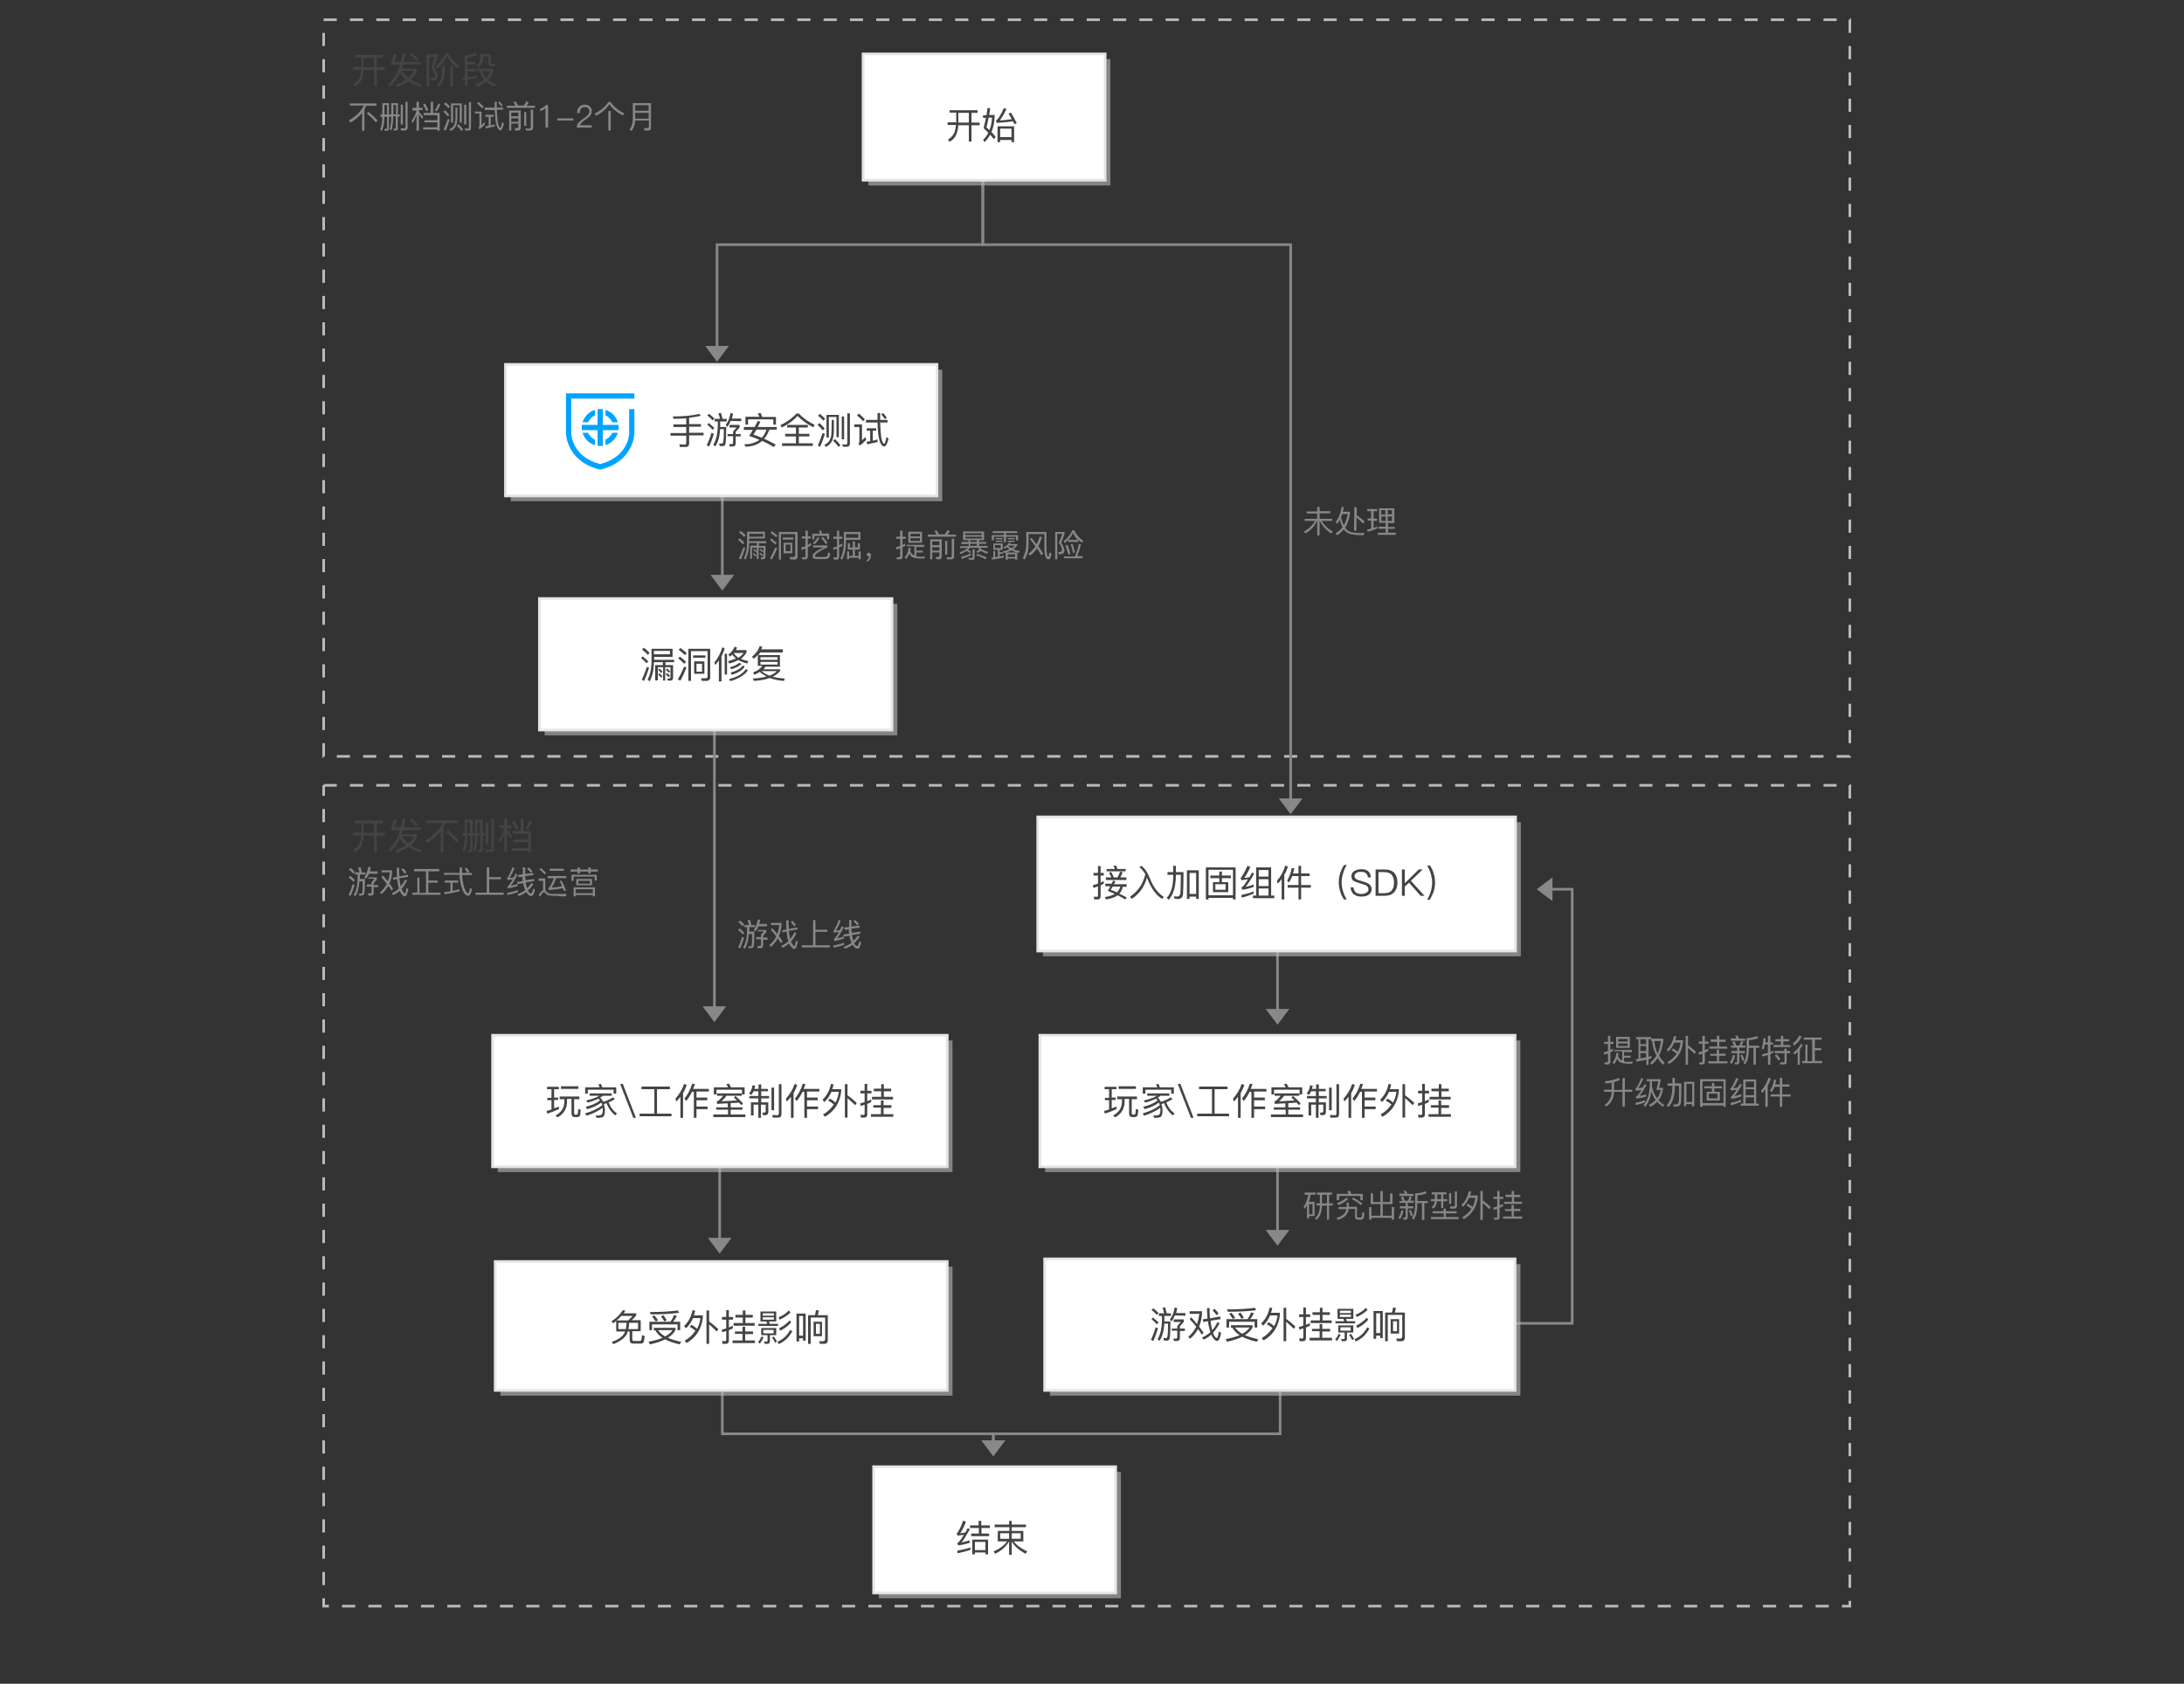 <?xml version="1.0" encoding="utf-8"?>
<!-- Generator: Adobe Illustrator 21.0.0, SVG Export Plug-In . SVG Version: 6.00 Build 0)  -->
<svg version="1.1" id="图层_1" xmlns="http://www.w3.org/2000/svg" xmlns:xlink="http://www.w3.org/1999/xlink" x="0px" y="0px"
	 width="830px" height="640px" viewBox="0 0 830 640" style="enable-background:new 0 0 830 640;" xml:space="preserve">
<rect x="0" y="0" width="830" height="640" fill="#333333" stroke="none"/>
<style type="text/css">
	.st0{display:none;fill:none;stroke:#999999;}
	.st1{fill-opacity:0;}
	.st2{fill:none;stroke:#BABABA;stroke-dasharray:5;}
	.st3{enable-background:new    ;}
	.st4{fill:#444444;}
	.st5{fill:none;stroke:#888888;}
	.st6{fill:#888888;}
	.st7{fill:none;stroke:#FF0000;stroke-width:15;stroke-opacity:0;}
	.st8{opacity:0.6;fill:#BBBBBB;enable-background:new    ;}
	.st9{fill:#FFFFFF;stroke:#E5E5E5;}
	.st10{fill:#00A4FF;}
	.st11{fill:#CEE3FF;fill-opacity:0;}
	.st12{fill:#878787;}
</style>
<path class="st0" d="M14-31L14-31"/>
<g id="bottomgroup" transform="translate(0,0)">
	<g id="DashRectGroup2" transform="translate(8,6)">
		<rect x="115" y="1.5" class="st1" width="580" height="280"/>
		<path class="st2" d="M115,1.5h580v280H115V1.5"/>
		<g transform="translate(10 10)">
			<g class="st3">
				<path class="st4" d="M116.6,4.9h10.9v1h-2.3v3.7h3.1v1h-3.1v6.2h-1v-6.2h-4c-0.1,1.4-0.4,2.6-0.8,3.6c-0.5,1.2-1.4,2.1-2.6,2.7
					l-0.5-0.9c1.1-0.6,1.9-1.5,2.4-2.6c0.3-0.8,0.5-1.8,0.6-2.9h-3.2v-1h3.3V9V5.9h-2.5v-1H116.6z M120.2,5.9v3.5v0.2h4V5.9H120.2z"
					/>
				<path class="st4" d="M130.6,8.4l1.1-3.9l1,0.2l-0.8,2.8h2.5c0.3-1.1,0.5-2.2,0.7-3.4l1,0.1c-0.2,1.1-0.4,2.2-0.7,3.3h6.6v1h-6.8
					c-0.2,0.7-0.4,1.2-0.5,1.6h5.7V11c-0.4,1.2-1.1,2.3-2.3,3.3c1.1,0.7,2.5,1.3,4.1,1.8l-0.5,0.9c-1.8-0.7-3.3-1.4-4.5-2.1
					c-1.1,0.8-2.6,1.5-4.3,2.2l-0.5-0.9c1.6-0.6,2.9-1.2,3.9-1.9c-1.1-0.8-1.9-1.7-2.3-2.7c-1,2.2-2.3,4-3.9,5.3l-0.5-0.9
					c2-1.8,3.5-4.2,4.5-7.4h-3.5V8.4z M134.8,10.9c0.5,1,1.3,1.8,2.4,2.6c1-0.8,1.8-1.7,2.1-2.6H134.8z M138.4,4.1
					c1,0.7,1.8,1.5,2.5,2.3l-0.7,0.7c-0.6-0.7-1.4-1.5-2.5-2.4L138.4,4.1z"/>
				<path class="st4" d="M144.2,4.7h4.2v0.8c-0.4,1.3-0.9,2.6-1.5,3.9c0.9,1.3,1.4,2.4,1.4,3.4c0,0.6-0.1,1-0.4,1.3
					c-0.4,0.3-1,0.5-2,0.5l-0.3-1c0.3,0,0.5,0.1,0.5,0.1c0.5,0,0.8-0.1,1-0.2c0.2-0.1,0.2-0.3,0.2-0.6c0-1-0.5-2-1.5-3.3
					c0.6-1.5,1.1-2.8,1.5-3.9h-2.2v11.2h-1V4.7H144.2z M152.4,4.2c0.8,1.9,2.2,3.5,4.1,4.9l-0.6,0.9c-1.8-1.3-3.1-2.9-4-4.8
					c-1,2.1-2.2,3.7-3.7,4.9l-0.6-0.9c1.6-1.3,2.9-3,3.7-5C151.3,4.2,152.4,4.2,152.4,4.2z M150,9.1h1v2c0,2.7-0.8,4.6-2.2,5.9
					l-0.8-0.7c1.3-1.1,1.9-2.8,2-5.2V9.1z M153.1,9h1v7.8h-1V9z"/>
				<path class="st4" d="M159.7,8.5v1.7h3.1v0.9h-3.1v2.2c1.5-0.1,2.7-0.3,3.6-0.6v0.9c-0.9,0.2-2.1,0.4-3.6,0.6v2.5h-1v-2.4l-1,0.1
					l-0.2-1l1.1-0.1V5.2c1.7-0.3,3.1-0.6,4.2-1.1l0.5,0.9c-1.1,0.4-2.3,0.8-3.7,1v1.6h3.1v0.9H159.7z M163.6,10.1h5.8V11
					c-0.4,1.3-1,2.5-1.9,3.4c0.8,0.6,1.8,1.2,2.9,1.7l-0.5,0.9c-1.2-0.6-2.2-1.2-3.1-2c-1,0.8-2.2,1.5-3.6,2l-0.6-0.9
					c1.4-0.5,2.5-1.1,3.4-1.9c-0.9-0.9-1.4-2-1.8-3.2h-0.8v-0.9H163.6z M164.7,4.6h3.9v3c0,0.4,0.2,0.6,0.5,0.6h1.2v0.9h-1.4
					c-0.8,0-1.3-0.4-1.3-1.3V5.5h-2v0.9c0,1.4-0.6,2.4-1.8,3.1l-0.7-0.8c1-0.5,1.4-1.3,1.4-2.3V4.6H164.7z M165.3,11
					c0.3,1,0.8,1.8,1.5,2.6c0.7-0.7,1.2-1.6,1.6-2.6H165.3z"/>
			</g>
		</g>
	</g>
	<g id="DashRectGroup11" transform="translate(8,297)">
		<rect x="115" y="1.5" class="st1" width="580" height="312"/>
		<path class="st2" d="M115,1.5h580v312H115V1.5"/>
		<g transform="translate(10 10)">
			<g class="st3">
				<path class="st4" d="M116.6,4.9h10.9v1h-2.3v3.7h3.1v1h-3.1v6.2h-1v-6.2h-4c-0.1,1.4-0.4,2.6-0.8,3.6c-0.5,1.2-1.4,2.1-2.6,2.7
					l-0.5-0.9c1.1-0.6,1.9-1.5,2.4-2.6c0.3-0.8,0.5-1.8,0.6-2.9h-3.2v-1h3.3V9V5.9h-2.5v-1H116.6z M120.2,5.9v3.5v0.2h4V5.9H120.2z"
					/>
				<path class="st4" d="M130.6,8.4l1.1-3.9l1,0.2l-0.8,2.8h2.5c0.3-1.1,0.5-2.2,0.7-3.4l1,0.1c-0.2,1.1-0.4,2.2-0.7,3.3h6.6v1h-6.8
					c-0.2,0.7-0.4,1.2-0.5,1.6h5.7V11c-0.4,1.2-1.1,2.3-2.3,3.3c1.1,0.7,2.5,1.3,4.1,1.8l-0.5,0.9c-1.8-0.7-3.3-1.4-4.5-2.1
					c-1.1,0.8-2.6,1.5-4.3,2.2l-0.5-0.9c1.6-0.6,2.9-1.2,3.9-1.9c-1.1-0.8-1.9-1.7-2.3-2.7c-1,2.2-2.3,4-3.9,5.3l-0.5-0.9
					c2-1.8,3.5-4.2,4.5-7.4h-3.5V8.4z M134.8,10.9c0.5,1,1.3,1.8,2.4,2.6c1-0.8,1.8-1.7,2.1-2.6H134.8z M138.4,4.1
					c1,0.7,1.8,1.5,2.5,2.3l-0.7,0.7c-0.6-0.7-1.4-1.5-2.5-2.4L138.4,4.1z"/>
				<path class="st4" d="M144,4.8h12v1h-4.6c-0.2,0.6-0.5,1.1-0.9,1.7V17h-1V9c-1.3,1.6-3,3.1-5.2,4.4l-0.7-0.9
					c3.2-1.8,5.4-4,6.6-6.6H144V4.8z M152.3,8.6c1.6,1.3,2.9,2.5,4,3.8l-0.8,0.8c-1-1.2-2.3-2.5-4-3.9L152.3,8.6z"/>
				<path class="st4" d="M157.7,9.7h0.9V4.6h3v5.1h1V4.6h2.9v5.1h0.8v0.9h-0.8v5.3c0,0.7-0.3,1-1,1h-0.8l-0.2-0.8c0.3,0,0.5,0,0.7,0
					s0.4-0.2,0.4-0.5v-5h-1.2v0.2c0,2.5-0.3,4.5-0.8,6.1l-0.7-0.6c0.4-1.4,0.7-3.2,0.7-5.4v-0.3h-1v5.3c0,0.7-0.4,1-1.1,1h-0.8
					l-0.2-0.8c0.3,0,0.5,0,0.8,0s0.5-0.2,0.5-0.5v-5h-1.2c0,2.6-0.4,4.7-1.1,6.3l-0.7-0.6c0.6-1.5,0.9-3.4,1-5.6h-0.9v-1H157.7z
					 M160.6,9.7V5.5h-1.2v4.2H160.6z M164.5,9.7V5.5h-1.2v4.2H164.5z M166.8,16.8l-0.2-0.9c0.7,0,1.3,0.1,1.6,0.1
					c0.4,0,0.6-0.2,0.6-0.7V4.1h0.9v11.4c0,0.9-0.4,1.3-1.2,1.3H166.8z M166.6,5.3h0.9V14h-0.9V5.3z"/>
				<path class="st4" d="M174.7,16.8h-1v-7c-0.5,1.3-1.1,2.5-1.8,3.6l-0.4-1.1c1-1.3,1.8-2.9,2.2-4.6h-1.9v-1h1.9V4.1h1v2.7h1.7v1
					h-1.7v0.8c0.6,0.6,1.2,1.4,1.9,2.3l-0.6,0.8c-0.6-0.9-1-1.6-1.4-2.1v7.2H174.7z M176.8,8.9h3.1V4.1h1V9h2.9v8h-1v-0.6h-6.3v-1
					h6.3v-2.3h-5.7v-1h5.7V9.9h-6V8.9z M177.5,4.9c0.5,0.8,1,1.8,1.4,2.9L178,8.2c-0.4-1-0.9-2-1.4-2.9L177.5,4.9z M184.2,5.2
					c-0.4,1-0.9,2-1.5,3l-0.9-0.4c0.6-1,1.1-2,1.5-3L184.2,5.2z"/>
			</g>
		</g>
	</g>
</g>
<g id="middlegroup" transform="translate(0,0)">
	<g id="Link14" transform="translate(0,0)">
		<path class="st5" d="M271.5,277v55l0,0v55"/>
		<g transform="translate(0, 0.5)">
			<polygon class="st6" points="267,382 271.5,388 276,382 			"/>
		</g>
		<path class="st7" d="M271.5,277v55"/>
		<path class="st7" d="M271.5,332L271.5,332"/>
		<path class="st7" d="M271.5,332v55"/>
	</g>
	<g id="Link19" transform="translate(0,0)">
		<path class="st5" d="M373.5,68v25h117v215"/>
		<g transform="translate(0, 0.5)">
			<polygon class="st6" points="486,303 490.5,309 495,303 			"/>
		</g>
		<path class="st7" d="M373.5,68v120"/>
		<path class="st7" d="M373.5,188h117"/>
		<path class="st7" d="M490.5,188v120"/>
	</g>
	<g id="Link20" transform="translate(0,0)">
		<path class="st5" d="M485.5,361v14l0,0v13"/>
		<g transform="translate(0, 0.5)">
			<polygon class="st6" points="481,383 485.5,389 490,383 			"/>
		</g>
		<path class="st7" d="M485.5,361v14"/>
		<path class="st7" d="M485.5,375L485.5,375"/>
		<path class="st7" d="M485.5,375v13"/>
	</g>
	<g id="Link21" transform="translate(0,0)">
		<path class="st5" d="M273.5,443v16l0,0v16"/>
		<g transform="translate(0, 0.5)">
			<polygon class="st6" points="269,470 273.5,476 278,470 			"/>
		</g>
		<path class="st7" d="M273.5,443v16"/>
		<path class="st7" d="M273.5,459L273.5,459"/>
		<path class="st7" d="M273.5,459v16"/>
	</g>
	<g id="Link23" transform="translate(0,0)">
		<path class="st5" d="M485.5,443v29"/>
		<g transform="translate(0, 0.5)">
			<polygon class="st6" points="481,467 485.5,473 490,467 			"/>
		</g>
		<path class="st7" d="M485.5,443v29"/>
	</g>
	<g id="Link25" transform="translate(0,0)">
		<path class="st5" d="M575.5,503h22V338h-12"/>
		<g transform="translate(-0.5, 0)">
			<polygon class="st6" points="590.5,333.5 584.5,338 590.5,342.5 			"/>
		</g>
		<path class="st7" d="M575.5,503h40"/>
		<path class="st7" d="M615.5,503V338"/>
		<path class="st7" d="M615.5,338h-30"/>
	</g>
	<g id="Link35" transform="translate(0,0)">
		<path class="st5" d="M274.5,528v17h103v7"/>
		<g transform="translate(0, 0.5)">
			<polygon class="st6" points="373,547 377.5,553 382,547 			"/>
		</g>
		<path class="st7" d="M274.5,528v12"/>
		<path class="st7" d="M274.5,540h103"/>
		<path class="st7" d="M377.5,540v12"/>
	</g>
	<g id="Link36" transform="translate(0,0)">
		<path class="st5" d="M486.5,528v17h-109v7"/>
		<g transform="translate(0, 0.5)">
			<polygon class="st6" points="373,547 377.5,553 382,547 			"/>
		</g>
		<path class="st7" d="M486.5,528v12"/>
		<path class="st7" d="M486.5,540h-109"/>
		<path class="st7" d="M377.5,540v12"/>
	</g>
	<g id="Link8" transform="translate(0,0)">
		<path class="st5" d="M274.5,188v18l0,0v17"/>
		<g transform="translate(0, 0.5)">
			<polygon class="st6" points="270,218 274.5,224 279,218 			"/>
		</g>
		<path class="st7" d="M274.5,188v18"/>
		<path class="st7" d="M274.5,206L274.5,206"/>
		<path class="st7" d="M274.5,206v17"/>
	</g>
	<g id="Link10" transform="translate(0,0)">
		<path class="st5" d="M373.5,68v25h-101v43"/>
		<g transform="translate(0, 0.5)">
			<polygon class="st6" points="268,131 272.5,137 277,131 			"/>
		</g>
		<path class="st7" d="M373.5,68v25"/>
		<path class="st7" d="M373.5,93h-101"/>
		<path class="st7" d="M272.5,93v43"/>
	</g>
</g>
<g id="maingroup" transform="translate(0,0)">
	<g id="RectEndPoint1" transform="translate(213,19)">
		<rect x="117" y="3.5" class="st8" width="92" height="48"/>
		<rect x="115" y="1.5" class="st9" width="92" height="48"/>
		<g transform="translate(31,11)">
			<g class="st3">
				<path class="st4" d="M116.6,11.9h10.9v1h-2.3v3.7h3.1v1h-3.1v6.2h-1v-6.2h-4c-0.1,1.4-0.4,2.6-0.8,3.6c-0.5,1.2-1.4,2.1-2.6,2.7
					l-0.5-0.9c1.1-0.6,1.9-1.5,2.4-2.6c0.3-0.8,0.5-1.8,0.6-2.9h-3.2v-1h3.3V16v-3.2h-2.5v-0.9H116.6z M120.2,12.9v3.5v0.2h4v-3.7
					C124.2,12.9,120.2,12.9,120.2,12.9z"/>
				<path class="st4" d="M132.3,11.1c-0.1,1-0.2,1.8-0.4,2.6h2.1v0.6c-0.1,2.3-0.5,4.2-1.2,5.9c0.7,0.7,1.2,1.3,1.6,1.9l-0.7,0.8
					c-0.4-0.6-0.9-1.1-1.4-1.7c-0.6,1.1-1.3,2-2.1,2.8l-0.6-0.8c0.8-0.8,1.5-1.7,2-2.7c-0.5-0.5-1.1-1.1-1.8-1.8
					c0.3-1.2,0.6-2.5,0.9-3.9h-1.1v-1h1.3c0.1-0.9,0.3-1.8,0.4-2.7L132.3,11.1z M133,14.7h-1.3c-0.3,1.5-0.5,2.7-0.8,3.7
					c0.4,0.4,0.8,0.7,1.1,1.1C132.6,18.1,132.9,16.5,133,14.7z M134.5,15.8c0.8-0.4,1.8-2,3-4.7l1,0.3c-0.8,1.8-1.7,3.2-2.5,4.4
					c1.6-0.1,3.1-0.3,4.5-0.5c-0.4-0.8-0.8-1.5-1.2-2.1l0.9-0.4c0.8,1.3,1.5,2.6,2.2,4l-0.9,0.4c-0.3-0.6-0.4-1-0.5-1.1
					c-1.9,0.3-4,0.5-6.2,0.6L134.5,15.8z M141.4,18v6h-1v-0.8h-4.3V24h-1v-6H141.4z M136.1,22.1h4.3v-3.2h-4.3
					C136.1,18.9,136.1,22.1,136.1,22.1z"/>
			</g>
		</g>
	</g>
	<g id="RectEndPoint7" transform="translate(90,226)">
		<rect x="117" y="3.5" class="st8" width="134" height="50"/>
		<rect x="115" y="1.5" class="st9" width="134" height="50"/>
		<g transform="translate(38,9)">
			<g class="st3">
				<path class="st4" d="M116.3,14.5c0.8,0.7,1.5,1.3,2.1,1.9l-0.7,0.7c-0.5-0.6-1.2-1.3-2.1-2L116.3,14.5z M118.7,18.8
					c-0.6,1.8-1.2,3.4-1.9,5l-0.9-0.4c0.7-1.6,1.4-3.2,1.9-4.9L118.7,18.8z M116.7,11.2c0.9,0.7,1.6,1.3,2.2,2l-0.7,0.7
					c-0.6-0.7-1.3-1.3-2.2-2L116.7,11.2z M120.5,16.7v0.2c0,2.7-0.6,5.1-1.6,7.1l-0.8-0.7c1-1.7,1.4-3.8,1.5-6.4v-5.3h8v3.1h-7v1.1
					h7.6v0.9h-3.3v1.1h2.9v4.8c0,0.7-0.3,1.1-1,1.1h-1l-0.2-0.8h0.8c0.3,0,0.4-0.2,0.4-0.6v-3.7h-2v5.1H124v-5.1h-2v5h-1v-5.8h2.9
					v-1.1C123.9,16.7,120.5,16.7,120.5,16.7z M126.6,12.4h-6.1v1.3h6.1V12.4z M122.6,20.9c0.4,0.4,0.8,0.8,1.2,1.2l-0.5,0.5
					c-0.3-0.4-0.7-0.8-1.2-1.2L122.6,20.9z M122.6,19.1c0.5,0.4,0.9,0.8,1.2,1.2l-0.5,0.5c-0.3-0.4-0.8-0.8-1.2-1.2L122.6,19.1z
					 M125.5,20.8c0.4,0.3,0.8,0.7,1.1,1.1l-0.5,0.5c-0.3-0.3-0.6-0.7-1.1-1.1L125.5,20.8z M125.5,19.1c0.5,0.4,0.9,0.8,1.2,1.1
					l-0.5,0.5c-0.3-0.4-0.8-0.8-1.2-1.1L125.5,19.1z"/>
				<path class="st4" d="M130.4,14.6c0.9,0.7,1.7,1.3,2.3,2l-0.7,0.7c-0.6-0.6-1.3-1.3-2.3-2.1L130.4,14.6z M132.9,18.7
					c-0.7,1.8-1.5,3.5-2.3,5l-1-0.4c0.9-1.6,1.7-3.2,2.4-4.9L132.9,18.7z M130.6,11.3c1,0.7,1.8,1.4,2.4,2l-0.7,0.7
					c-0.6-0.6-1.4-1.3-2.4-2L130.6,11.3z M138.7,23.8l-0.3-1h1.7c0.5,0,0.8-0.2,0.8-0.5v-9.8h-6.3v11.3h-1V11.6h8.3v10.9
					c0,0.8-0.5,1.3-1.4,1.3H138.7z M135.4,14.1h4.7V15h-4.7C135.4,15,135.4,14.1,135.4,14.1z M135.8,16.4h3.9v4.7h-3.9
					C135.8,21.1,135.8,16.4,135.8,16.4z M138.8,20.3v-3h-2.1v3H138.8z"/>
				<path class="st4" d="M147.4,11.5c-0.3,1.1-0.8,2.1-1.2,3V24h-1v-8c-0.4,0.6-0.9,1.2-1.4,1.8l-0.3-1c1.4-1.7,2.4-3.6,3-5.8
					L147.4,11.5z M147.4,13.5h0.9v7.9h-0.9V13.5z M152.1,11.1c-0.1,0.3-0.3,0.7-0.4,1h4V13c-0.5,0.9-1.2,1.7-2.1,2.4
					c0.8,0.4,1.8,0.7,2.8,0.9l-0.4,0.9c-1.4-0.3-2.5-0.8-3.4-1.3c-1,0.5-2.1,1-3.5,1.3l-0.4-0.9c1.1-0.3,2.1-0.6,3-1
					c-0.6-0.5-1.1-1-1.4-1.5c-0.3,0.3-0.6,0.5-0.9,0.8l-0.6-0.8c1.1-0.8,1.9-1.8,2.4-3L152.1,11.1z M149.1,23.1
					c1.6-0.4,2.9-0.9,3.9-1.5s1.8-1.3,2.5-2.3l0.7,0.5c-0.6,1-1.6,1.8-2.8,2.5c-1.3,0.7-2.6,1.3-3.9,1.6L149.1,23.1z M153.8,17.4
					c-0.5,0.4-1.1,0.8-1.6,1.1c-0.6,0.3-1.4,0.6-2.3,0.9l-0.5-0.8c0.8-0.2,1.5-0.4,2.1-0.7c0.5-0.3,1-0.6,1.5-1L153.8,17.4z
					 M155,18.5c-1.1,1.4-2.8,2.4-4.9,3l-0.4-0.9c2.1-0.5,3.6-1.4,4.7-2.7L155,18.5z M150.9,13.3c0.4,0.6,1,1.2,1.7,1.7
					c0.8-0.5,1.5-1.1,2-1.8H151L150.9,13.3z"/>
				<path class="st4" d="M160.9,13c-0.2,0.3-0.4,0.7-0.7,1h8.2v4.4h-5.5c-0.2,0.3-0.4,0.6-0.7,1h6.3V20c-0.7,0.9-1.6,1.6-2.8,2.2
					c1.3,0.4,2.8,0.6,4.5,0.7l-0.2,0.9c-2.1-0.1-3.9-0.5-5.5-1.1c-1.6,0.6-3.6,1-6,1.1l-0.4-0.9c2-0.1,3.8-0.3,5.2-0.8
					c-1-0.5-1.8-1-2.6-1.7c-0.6,0.4-1.3,0.8-2,1.1l-0.5-0.9c1.6-0.6,2.8-1.5,3.5-2.5H160v-4.2c-0.5,0.6-1,1.1-1.6,1.5l-0.6-0.8
					c1.4-1.1,2.4-2.4,2.9-4l1,0.2c-0.1,0.4-0.2,0.7-0.4,1h8.2V13H160.9z M161,15.8h6.5v-1H161V15.8z M167.5,17.6v-1H161v1H167.5z
					 M167.2,20.1h-5.8c0.9,0.7,1.9,1.3,3,1.7C165.6,21.4,166.6,20.8,167.2,20.1z"/>
			</g>
		</g>
	</g>
	<g id="RectEndPoint13" transform="translate(72.188,392)">
		<rect x="117" y="3.5" class="st8" width="172.8" height="50"/>
		<rect x="115" y="1.5" class="st9" width="172.8" height="50"/>
		<g transform="translate(20,9)">
			<g class="st3">
				<path class="st4" d="M117.5,13h-1.8v-0.9h4.5V13h-1.8v3.2h1.5v0.9h-1.5v3.2c0.5-0.2,1.1-0.4,1.8-0.7v1c-1.3,0.6-2.8,1.2-4.4,1.7
					l-0.3-1c0.8-0.2,1.4-0.4,1.9-0.6v-3.5h-1.6v-0.9h1.6V13H117.5z M122.3,16.8h-1.8v-1h7.5v1h-2v5.3c0,0.4,0.2,0.6,0.5,0.6h0.4
					c0.2,0,0.3-0.1,0.4-0.2s0.2-0.8,0.3-2l0.9,0.3c-0.1,1.4-0.2,2.2-0.4,2.4c-0.2,0.2-0.5,0.4-1,0.4h-0.9c-0.4,0-0.7-0.1-0.9-0.4
					c-0.2-0.2-0.3-0.6-0.3-0.9v-5.6h-1.7v1c0,2.7-1.3,4.8-3.6,6l-0.8-0.7c2.2-1.1,3.4-2.9,3.4-5.4V16.8z M121,11.9h6.6v1H121V11.9z"
					/>
				<path class="st4" d="M137.3,18.7c0.2,0.7,0.4,1.4,0.4,2.2c0,1.1-0.1,1.9-0.4,2.3c-0.3,0.5-1.1,0.7-2.3,0.7h-0.5l-0.3-0.9h0.7
					c0.8,0,1.3-0.1,1.6-0.4c0.3-0.3,0.4-0.9,0.4-1.8c0-0.3,0-0.5-0.1-0.7c-1.6,1.2-3.6,2.2-6.1,3l-0.5-0.9c2.8-0.8,5-1.9,6.5-3.1
					c-0.1-0.4-0.3-0.8-0.4-1c-1.3,1-3.1,1.9-5.4,2.5l-0.5-0.9c2.4-0.6,4.2-1.4,5.4-2.4c-0.1-0.2-0.3-0.5-0.6-0.7l-0.3,0.2
					c-1,0.4-2.2,0.9-3.8,1.3l-0.5-0.8c1.4-0.3,2.6-0.7,3.6-1.1c0.6-0.3,1.1-0.5,1.4-0.7h-3.7v-0.9h8.4v0.9H137
					c-0.5,0.3-0.9,0.6-1.1,0.7c0.5,0.5,0.9,1.1,1.2,1.6c1.3-0.4,2.5-0.9,3.7-1.7l0.7,0.7c-0.8,0.5-1.6,0.9-2.4,1.2
					c0.7,1.8,1.7,3.2,3.2,4.2l-0.7,0.8c-1.5-1.3-2.6-2.8-3.3-4.7L137.3,18.7z M136.2,11c0.1,0.3,0.3,0.8,0.5,1.3h5.3v2.4h-1v-1.5
					h-9.8v1.5h-1v-2.4h5.5c-0.1-0.4-0.3-0.8-0.5-1.1L136.2,11z"/>
				<path class="st4" d="M143.5,11h1l5,12.9h-1L143.5,11z"/>
				<path class="st4" d="M156.5,13h-4.9v-1h10.8v1h-4.9v9.3h5.5v1h-12.1v-1h5.6L156.5,13L156.5,13z"/>
				<path class="st4" d="M166.3,16c-0.4,0.6-0.9,1.1-1.5,1.7l-0.3-1.1c1.5-1.7,2.6-3.5,3.3-5.6l1,0.4c-0.4,1.1-0.8,2.1-1.4,3.1v9.4
					h-1V16H166.3z M170.8,14c-0.6,1.3-1.4,2.5-2.2,3.5l-0.7-0.9c1.2-1.5,2.3-3.4,3-5.7l1,0.2c-0.2,0.7-0.5,1.3-0.7,1.8h6v1h-4.7v2.3
					h4.1v1h-4.1v2.4h4.2v1h-4.2v3.3h-1V14H170.8z"/>
				<path class="st4" d="M180.4,14.6h9.3v0.9h-5.8c-0.7,1-1.4,1.7-1.9,2.1c2.3-0.1,4.3-0.2,5.9-0.3c-0.3-0.3-0.8-0.7-1.2-1.1
					l0.6-0.6c1.1,0.9,2.1,1.9,2.9,2.8l-0.7,0.7c-0.2-0.3-0.5-0.7-0.9-1c-1.3,0.1-2.3,0.2-3.1,0.2v1.6h4.5v0.9h-4.5v1.8h5.6v1h-12.2
					v-1h5.6v-1.8H180v-0.9h4.4v-1.5c-0.9,0-2.3,0.1-4,0.2l-0.2-0.9l0.2-0.1c0.6-0.3,1.3-0.9,2.2-2.1h-2.3v-0.9H180.4z M184.9,10.9
					c0.2,0.4,0.4,0.9,0.7,1.4h5.2V15h-1v-1.8h-9.7V15h-1v-2.7h5.4c-0.2-0.4-0.4-0.9-0.7-1.2L184.9,10.9z"/>
				<path class="st4" d="M194.2,13.8c-0.3,0.6-0.5,1-0.9,1.4l-0.8-0.6c0.7-0.8,1.1-1.8,1.3-3.1l1,0.2c-0.1,0.5-0.2,0.9-0.3,1.2h1.6
					v-1.7h1v1.7h2.6v0.9h-2.6v1.8h3v0.9h-3V18h2.7v3.7c0,0.8-0.4,1.2-1.3,1.2h-0.7l-0.3-1h0.7c0.4,0,0.6-0.2,0.6-0.5v-2.5H197v5h-1
					v-5h-1.8V23h-1v-5h2.8v-1.5h-3.4v-0.9h3.4v-1.8H194.2z M201,12.4h1V21h-1V12.4z M201.5,23.8l-0.2-1c0.7,0,1.4,0.1,1.9,0.1
					c0.4,0,0.6-0.2,0.6-0.7V11.1h1v11.4c0,0.9-0.4,1.3-1.3,1.3H201.5z"/>
				<path class="st4" d="M208.3,16c-0.4,0.6-0.9,1.1-1.5,1.7l-0.3-1.1c1.5-1.7,2.6-3.5,3.3-5.6l1,0.4c-0.4,1.1-0.8,2.1-1.4,3.1v9.4
					h-1V16H208.3z M212.8,14c-0.6,1.3-1.4,2.5-2.2,3.5l-0.7-0.9c1.2-1.5,2.3-3.4,3-5.7l1,0.2c-0.2,0.7-0.5,1.3-0.7,1.8h6v1h-4.7v2.3
					h4.1v1h-4.1v2.4h4.2v1h-4.2v3.3h-1V14H212.8z"/>
				<path class="st4" d="M223.2,16.6c0.8,0.4,1.5,0.9,2.1,1.5c0.7-1.2,1.1-2.6,1.3-4.1h-2.8c-0.7,1.6-1.6,2.9-2.7,3.9l-0.7-0.9
					c1.6-1.5,2.7-3.5,3.2-6l1,0.2c-0.1,0.6-0.3,1.2-0.5,1.8h3.4v0.9c-0.5,4.2-2.5,7.5-6.2,9.6l-0.7-0.9c1.8-1,3.1-2.3,4.1-3.8
					c-0.7-0.6-1.5-1.1-2.2-1.5L223.2,16.6z M228.9,11.1h1v4.2c1.1,0.8,2.3,1.8,3.5,2.9l-0.6,0.9c-1.2-1.2-2.2-2.1-2.9-2.7v7.4h-1
					V11.1z"/>
				<path class="st4" d="M235,23.7l-0.2-1c0.4,0,0.8,0.1,1.1,0.1s0.5-0.2,0.5-0.5v-3.4l-1.5,0.5l-0.2-1c0.5-0.1,1.1-0.3,1.7-0.5
					v-3.3h-1.6v-1h1.6V11h1v2.6h1.6v1h-1.6v3c0.4-0.2,0.9-0.4,1.5-0.7v1c-0.5,0.3-1,0.5-1.5,0.7v4c0,0.8-0.4,1.2-1.2,1.2H235V23.7z
					 M239.7,19.1h2.9v-1.8h1v1.8h3v1h-3v2.4h3.7v1h-8.5v-1h3.8V20h-2.9V19.1z M239.9,12.8h2.8v-1.7h1v1.7h2.8v1h-2.8v2.1h3.5v1h-8
					v-1h3.5v-2.1h-2.8V12.8z"/>
			</g>
		</g>
	</g>
	<g id="RectEndPoint16" transform="translate(73.188,478)">
		<rect x="117" y="3.5" class="st8" width="171.8" height="49"/>
		<rect x="115" y="1.5" class="st9" width="171.8" height="49"/>
		<g transform="translate(43.406,9)">
			<g class="st3">
				<path class="st4" d="M117.5,15.2c-0.4,0.3-0.7,0.5-1.1,0.8l-0.6-0.8c1.8-1.1,3.2-2.5,4.3-4.2l1,0.2c-0.2,0.4-0.5,0.7-0.7,1h4.8
					V13c-0.6,0.7-1.2,1.4-1.7,1.8h3.4V19h-3.2v3c0,0.5,0.2,0.7,0.6,0.7h2.3c0.2,0,0.4-0.1,0.5-0.3c0.1-0.2,0.2-0.8,0.3-1.9l1,0.3
					c-0.1,1.4-0.3,2.2-0.5,2.5s-0.6,0.4-1.1,0.4H124c-0.9,0-1.3-0.5-1.3-1.5v-3.1H122c-0.1,0.2-0.2,0.4-0.3,0.8
					c-0.7,1.6-2.5,2.9-5.2,4l-0.6-0.8c2.4-0.9,4.1-2,4.8-3.4c0-0.1,0.1-0.3,0.3-0.6h-3.4v-3.9H117.5z M122.1,14.9
					c0.6-0.5,1.2-1.1,1.7-1.7h-4.3c-0.5,0.6-1.1,1.2-1.8,1.7H122.1z M121.2,18.2c0.2-0.7,0.3-1.5,0.3-2.4h-3.1v2.4H121.2z
					 M125.9,18.2v-2.4h-3.4c0,0.9-0.1,1.7-0.3,2.4H125.9z"/>
				<path class="st4" d="M131.9,17.7h8.2v0.9c-0.6,1.1-1.6,2.1-2.9,2.9c1.4,0.6,3.1,1.1,5.1,1.6l-0.6,0.9c-2.2-0.5-4-1.1-5.5-1.9
					c-1.6,0.8-3.5,1.4-5.8,1.9l-0.5-1c2.1-0.4,3.9-0.9,5.3-1.5c-1.3-0.8-2.2-1.8-2.7-2.8h-0.6V17.7z M141.9,15.4v3.2h-1v-2.2h-9.7
					v2.2h-1v-3.2h8c0.6-0.8,1-1.7,1.4-2.6l1,0.4c-0.4,0.9-0.9,1.6-1.4,2.2C139.2,15.4,141.9,15.4,141.9,15.4z M141.5,12
					c-2.8,0.4-6.4,0.6-10.8,0.6l-0.3-0.9c4.3,0,7.8-0.2,10.6-0.6L141.5,12z M132.1,13c0.5,0.6,1,1.2,1.4,1.9l-0.9,0.4
					c-0.4-0.7-0.9-1.3-1.4-1.9L132.1,13z M133.5,18.6c0.6,0.9,1.5,1.7,2.7,2.4c1.2-0.7,2.1-1.4,2.8-2.4H133.5z M135.5,12.9
					c0.5,0.6,0.9,1.3,1.3,1.9l-0.9,0.5c-0.4-0.8-0.9-1.4-1.3-1.9L135.5,12.9z"/>
				<path class="st4" d="M146.2,16.6c0.8,0.4,1.5,0.9,2.1,1.5c0.7-1.2,1.1-2.6,1.3-4.1h-2.8c-0.7,1.6-1.6,2.9-2.7,3.9l-0.7-0.9
					c1.6-1.5,2.7-3.5,3.2-6l1,0.2c-0.1,0.6-0.3,1.2-0.5,1.8h3.4v0.9c-0.5,4.2-2.5,7.5-6.2,9.6l-0.7-0.9c1.8-1,3.1-2.3,4.1-3.8
					c-0.7-0.6-1.5-1.1-2.2-1.5L146.2,16.6z M151.9,11.1h1v4.2c1.1,0.8,2.3,1.8,3.5,2.9l-0.6,0.9c-1.2-1.2-2.2-2.1-2.9-2.7v7.4h-1
					V11.1z"/>
				<path class="st4" d="M158,23.7l-0.2-1c0.4,0,0.8,0.1,1.1,0.1s0.5-0.2,0.5-0.5v-3.4l-1.5,0.5l-0.2-1c0.5-0.1,1.1-0.3,1.7-0.5
					v-3.3h-1.6v-1h1.6V11h1v2.6h1.6v1h-1.6v3c0.4-0.2,0.9-0.4,1.5-0.7v1c-0.5,0.3-1,0.5-1.5,0.7v4c0,0.8-0.4,1.2-1.2,1.2H158V23.7z
					 M162.7,19.1h2.9v-1.8h1v1.8h3v1h-3v2.4h3.7v1h-8.5v-1h3.8V20h-2.9V19.1z M162.9,12.8h2.8v-1.7h1v1.7h2.8v1h-2.8v2.1h3.5v1h-8
					v-1h3.5v-2.1h-2.8V12.8z"/>
				<path class="st4" d="M173.6,21.3c-0.4,0.9-0.9,1.7-1.4,2.4l-0.7-0.5c0.5-0.6,1-1.4,1.3-2.2L173.6,21.3z M172.4,11.5h6v3.8h-2.7
					l0.2,0.9h3.2V17h-7.5v-0.8h3.3l-0.2-0.9h-2.3V11.5z M172.6,17.8h5.8v2.7H176v2.3c0,0.7-0.3,1-1,1h-1l-0.2-0.9
					c0.4,0,0.7,0.1,0.9,0.1s0.4-0.1,0.4-0.4v-2.1h-2.4v-2.7H172.6z M173.3,13.1h4.2v-0.9h-4.2V13.1z M177.5,14.6v-0.9h-4.2v0.9
					H177.5z M177.4,19.8v-1.3h-3.9v1.3H177.4z M177.5,21c0.5,0.7,0.9,1.4,1.2,1.9l-0.7,0.5c-0.3-0.6-0.7-1.3-1.2-2L177.5,21z
					 M184.5,19c-1.2,2.3-2.9,3.9-5.2,4.9l-0.4-0.9c2.1-0.9,3.7-2.4,4.8-4.5L184.5,19z M183.8,11.9c-1.1,1.1-2.5,2-4.1,2.7l-0.4-0.9
					c1.6-0.6,2.9-1.5,3.9-2.6L183.8,11.9z M184.1,15.6c-1.1,1.3-2.5,2.4-4.2,3.2l-0.4-0.9c1.6-0.8,2.9-1.8,4-3L184.1,15.6z"/>
				<path class="st4" d="M189.6,12.3v10.3h-1v-0.9h-1.5v1.2h-1V12.3H189.6z M187.1,20.7h1.5v-7.5h-1.5V20.7z M194.6,11.1
					c-0.1,0.7-0.3,1.3-0.4,1.8h3.8v9.3c0,1.1-0.4,1.6-1.3,1.6H195l-0.3-1h1.6c0.4,0,0.7-0.3,0.7-0.9v-8.1h-5.5v10h-1V12.9h2.6
					c0.2-0.6,0.3-1.3,0.4-1.9L194.6,11.1z M192.6,15.4h3.2v5.5h-3.2V15.4z M195,20v-3.8h-1.5V20H195z"/>
			</g>
		</g>
	</g>
	<g id="RectEndPoint17" transform="translate(279.375,309)">
		<rect x="117" y="3.5" class="st8" width="181.6" height="51"/>
		<rect x="115" y="1.5" class="st9" width="181.6" height="51"/>
		<g transform="translate(20.5,9)">
			<g class="st3">
				<path class="st4" d="M116,23.8l-0.2-1c0.5,0,0.9,0.1,1.1,0.1c0.4,0,0.5-0.2,0.5-0.6v-3.4c-0.4,0.1-1,0.4-1.7,0.6l-0.3-1
					c0.6-0.2,1.3-0.4,2-0.6v-3.1h-1.7v-1h1.7v-2.6h1v2.6h1.2v1h-1.2v2.7c0.4-0.2,0.8-0.4,1.2-0.6v1c-0.4,0.2-0.8,0.4-1.2,0.6v4.1
					c0,0.8-0.4,1.3-1.2,1.3H116V23.8z M124,17c-0.1,0.4-0.3,0.7-0.5,1.1h4.8v1h-1.5c-0.2,1-0.6,1.9-1.3,2.6c1,0.5,1.9,0.9,2.8,1.4
					l-0.5,0.8c-0.8-0.5-1.8-1-2.9-1.6c-0.9,0.7-2.4,1.2-4.4,1.6L120,23c1.7-0.3,2.9-0.7,3.8-1.2c-0.7-0.3-1.6-0.7-2.7-1.2
					c0.4-0.6,0.7-1.1,1-1.7h-1.9v-1h2.4c0.2-0.4,0.4-0.8,0.5-1.2L124,17z M122.4,13.4c0.3,0.6,0.7,1.3,1,2.1h1.4
					c0.4-0.7,0.7-1.4,1-2.2l1,0.3c-0.3,0.7-0.6,1.3-0.9,1.9h2.3v1h-7.8v-1h2.1c-0.3-0.7-0.6-1.2-0.9-1.7L122.4,13.4z M124.3,11
					c0.1,0.4,0.3,0.8,0.5,1.3h3.1v0.9h-7.2v-0.9h3.1c-0.1-0.4-0.3-0.8-0.5-1.2L124.3,11z M123,19c-0.3,0.5-0.5,0.9-0.8,1.2
					c0.8,0.3,1.6,0.6,2.4,1c0.6-0.6,1-1.3,1.3-2.2H123z"/>
				<path class="st4" d="M133.1,11.6l0.8-0.5c1.2,0.9,2.3,2.4,3.2,4.7c1.3,3.4,3.1,5.7,5.3,7.1l-0.6,0.8c-2.3-1.4-4.1-3.9-5.6-7.6
					c-0.1-0.3-0.2-0.5-0.2-0.6c-0.9,3.6-2.9,6.3-5.8,8.2l-0.6-0.9c3-2,4.9-4.8,5.8-8.5C134.7,13.2,134,12.2,133.1,11.6z"/>
				<path class="st4" d="M146,11.1h1v2.4h2.9c0,4.6-0.1,7.4-0.2,8.5c-0.1,1.2-0.8,1.7-2.1,1.7l-1.1-0.1l-0.3-0.9
					c0.6,0,1,0.1,1.2,0.1c0.7,0,1.2-0.4,1.3-1.2c0.1-0.8,0.1-3.2,0.2-7.1H147v0.3c0,4.2-1,7.3-2.7,9.2l-0.8-0.7
					c1.7-1.7,2.5-4.6,2.5-8.5v-0.3h-2.2v-1h2.2V11.1z M155.7,12.8v10.9h-1v-0.9h-2.5v0.9h-1V12.8H155.7z M152.2,21.8h2.5v-8h-2.5
					V21.8z"/>
				<path class="st4" d="M169.7,11.7v12.2h-1v-0.6h-9.3v0.6h-1V11.7H169.7z M159.4,22.3h9.3v-9.7h-9.3V22.3z M160.1,14.8h3.4v-1.5h1
					v1.5h3.4v1h-3.4v1.5h2.4v3.8h-5.8v-3.8h2.4v-1.5h-3.4L160.1,14.8L160.1,14.8z M165.9,20.2v-2.1H162v2.1H165.9z"/>
				<path class="st4" d="M175.3,11.5c-0.8,1.8-1.5,3.1-2.3,4.2c0.5,0,1.2-0.1,2-0.3c0.3-0.5,0.6-1.1,0.9-1.7l0.9,0.3
					c-1.3,2.4-2.5,4.1-3.3,5.1c1-0.2,2.1-0.5,3.1-0.9v0.9c-1.5,0.6-3,0.9-4.4,1.1l-0.3-0.9c0.2-0.1,0.3-0.2,0.5-0.3
					c0.6-0.5,1.2-1.5,2-2.8c-0.7,0.1-1.5,0.2-2.5,0.4l-0.3-0.9c0.1-0.1,0.3-0.2,0.4-0.4c0.8-1.2,1.5-2.6,2.2-4.2L175.3,11.5z
					 M176.5,21.7c-1.4,0.6-2.9,1.1-4.5,1.5l-0.1-1c1.8-0.4,3.4-0.8,4.7-1.4L176.5,21.7L176.5,21.7z M183.2,11.7v10.7h1.2v1h-8.1v-1
					h1.2V11.7H183.2z M178.5,15.2h3.7v-2.5h-3.7V15.2z M178.5,18.8h3.7v-2.6h-3.7V18.8z M178.5,22.4h3.7v-2.7h-3.7V22.4z"/>
				<path class="st4" d="M189.6,11.4c-0.4,1.1-0.8,2.2-1.4,3.1v9.4h-1v-7.8c-0.4,0.6-0.9,1.2-1.5,1.8l-0.3-1.1
					c1.5-1.7,2.5-3.6,3.2-5.8L189.6,11.4z M192,12c-0.1,0.7-0.3,1.4-0.5,2h2.1v-2.9h1V14h3.2v1h-3.2v3.4h3.7v1h-3.7v4.5h-1v-4.5
					h-4.1v-1h4.1V15h-2.4c-0.3,0.9-0.8,1.8-1.3,2.5l-0.6-0.8c0.8-1.3,1.4-2.9,1.7-4.7L192,12z"/>
				<path class="st4" d="M211.9,10.9c-0.6,0.9-1,1.9-1.3,2.9c-0.4,1.2-0.6,2.4-0.6,3.6s0.2,2.4,0.6,3.6c0.3,1,0.8,1.9,1.3,2.9h-1
					c-0.6-0.9-1.1-1.8-1.4-2.9c-0.4-1.2-0.6-2.4-0.6-3.6c0-1.3,0.2-2.5,0.6-3.7c0.4-1,0.8-2,1.4-2.9h1V10.9z"/>
				<path class="st4" d="M220,13.1c0.7,0.5,1,1.3,1.1,2.4H220c-0.1-0.7-0.4-1.3-0.8-1.6c-0.4-0.4-1.1-0.5-1.9-0.5
					c-0.8,0-1.3,0.1-1.7,0.4c-0.5,0.3-0.7,0.7-0.7,1.3c0,0.5,0.3,0.9,0.9,1.2c0.2,0.1,0.9,0.4,1.8,0.6c1.3,0.4,2.2,0.7,2.6,1
					c0.8,0.5,1.2,1.2,1.2,2.1s-0.4,1.6-1.1,2.1c-0.7,0.5-1.7,0.7-2.8,0.7c-1.2,0-2.1-0.3-2.8-0.8c-0.8-0.6-1.2-1.5-1.3-2.7h1.1
					c0.1,0.9,0.4,1.5,0.9,1.9s1.2,0.6,2,0.6s1.5-0.2,2-0.5s0.8-0.7,0.8-1.3c0-0.6-0.3-1.1-1-1.5c-0.3-0.1-1-0.4-2.1-0.7
					c-1.2-0.4-1.9-0.6-2.3-0.8c-0.8-0.4-1.1-1.1-1.1-1.9c0-0.9,0.4-1.6,1.1-2c0.7-0.4,1.5-0.7,2.5-0.7
					C218.5,12.3,219.4,12.6,220,13.1z"/>
				<path class="st4" d="M222.9,12.5h3.6c1.6,0,2.8,0.5,3.6,1.4c0.7,0.8,1.1,2.1,1.1,3.6s-0.4,2.7-1.2,3.6s-2,1.4-3.6,1.4h-3.5
					L222.9,12.5L222.9,12.5z M224,13.5v8h2.1c1.3,0,2.3-0.3,2.9-1c0.6-0.7,0.9-1.7,0.9-3s-0.3-2.3-0.9-3c-0.6-0.7-1.6-1-2.9-1H224z"
					/>
				<path class="st4" d="M239.3,12.5h1.5l-4.5,4.3l5.2,5.7H240l-4.4-5L234,19v3.5h-1.1v-10h1.1v5.2L239.3,12.5z"/>
				<path class="st4" d="M243.5,10.9c0.6,0.9,1.1,1.8,1.4,2.9c0.4,1.2,0.6,2.4,0.6,3.7c0,1.2-0.2,2.4-0.6,3.6c-0.4,1-0.9,2-1.4,2.9
					h-1c0.5-0.9,1-1.9,1.3-2.9c0.4-1.3,0.6-2.5,0.6-3.6s-0.2-2.4-0.6-3.6c-0.3-1-0.8-2-1.3-2.9h1V10.9z"/>
			</g>
		</g>
	</g>
	<g id="RectEndPoint18" transform="translate(280.188,392)">
		<rect x="117" y="3.5" class="st8" width="180.6" height="50"/>
		<rect x="115" y="1.5" class="st9" width="180.6" height="50"/>
		<g transform="translate(23.906,9)">
			<g class="st3">
				<path class="st4" d="M117.5,13h-1.8v-0.9h4.5V13h-1.8v3.2h1.5v0.9h-1.5v3.2c0.5-0.2,1.1-0.4,1.8-0.7v1c-1.3,0.6-2.8,1.2-4.4,1.7
					l-0.3-1c0.8-0.2,1.4-0.4,1.9-0.6v-3.5h-1.6v-0.9h1.6V13H117.5z M122.3,16.8h-1.8v-1h7.5v1h-2v5.3c0,0.4,0.2,0.6,0.5,0.6h0.4
					c0.2,0,0.3-0.1,0.4-0.2s0.2-0.8,0.3-2l0.9,0.3c-0.1,1.4-0.2,2.2-0.4,2.4c-0.2,0.2-0.5,0.4-1,0.4h-0.9c-0.4,0-0.7-0.1-0.9-0.4
					c-0.2-0.2-0.3-0.6-0.3-0.9v-5.6h-1.7v1c0,2.7-1.3,4.8-3.6,6l-0.8-0.7c2.2-1.1,3.4-2.9,3.4-5.4V16.8z M121,11.9h6.6v1H121V11.9z"
					/>
				<path class="st4" d="M137.3,18.7c0.2,0.7,0.4,1.4,0.4,2.2c0,1.1-0.1,1.9-0.4,2.3c-0.3,0.5-1.1,0.7-2.3,0.7h-0.5l-0.3-0.9h0.7
					c0.8,0,1.3-0.1,1.6-0.4c0.3-0.3,0.4-0.9,0.4-1.8c0-0.3,0-0.5-0.1-0.7c-1.6,1.2-3.6,2.2-6.1,3l-0.5-0.9c2.8-0.8,5-1.9,6.5-3.1
					c-0.1-0.4-0.3-0.8-0.4-1c-1.3,1-3.1,1.9-5.4,2.5l-0.5-0.9c2.4-0.6,4.2-1.4,5.4-2.4c-0.1-0.2-0.3-0.5-0.6-0.7l-0.3,0.2
					c-1,0.4-2.2,0.9-3.8,1.3l-0.5-0.8c1.4-0.3,2.6-0.7,3.6-1.1c0.6-0.3,1.1-0.5,1.4-0.7h-3.7v-0.9h8.4v0.9H137
					c-0.5,0.3-0.9,0.6-1.1,0.7c0.5,0.5,0.9,1.1,1.2,1.6c1.3-0.4,2.5-0.9,3.7-1.7l0.7,0.7c-0.8,0.5-1.6,0.9-2.4,1.2
					c0.7,1.8,1.7,3.2,3.2,4.2l-0.7,0.8c-1.5-1.3-2.6-2.8-3.3-4.7L137.3,18.7z M136.2,11c0.1,0.3,0.3,0.8,0.5,1.3h5.3v2.4h-1v-1.5
					h-9.8v1.5h-1v-2.4h5.5c-0.1-0.4-0.3-0.8-0.5-1.1L136.2,11z"/>
				<path class="st4" d="M143.5,11h1l5,12.9h-1L143.5,11z"/>
				<path class="st4" d="M156.5,13h-4.9v-1h10.8v1h-4.9v9.3h5.5v1h-12.1v-1h5.6L156.5,13L156.5,13z"/>
				<path class="st4" d="M166.3,16c-0.4,0.6-0.9,1.1-1.5,1.7l-0.3-1.1c1.5-1.7,2.6-3.5,3.3-5.6l1,0.4c-0.4,1.1-0.8,2.1-1.4,3.1v9.4
					h-1V16H166.3z M170.8,14c-0.6,1.3-1.4,2.5-2.2,3.5l-0.7-0.9c1.2-1.5,2.3-3.4,3-5.7l1,0.2c-0.2,0.7-0.5,1.3-0.7,1.8h6v1h-4.7v2.3
					h4.1v1h-4.1v2.4h4.2v1h-4.2v3.3h-1V14H170.8z"/>
				<path class="st4" d="M180.4,14.6h9.3v0.9h-5.8c-0.7,1-1.4,1.7-1.9,2.1c2.3-0.1,4.3-0.2,5.9-0.3c-0.3-0.3-0.8-0.7-1.2-1.1
					l0.6-0.6c1.1,0.9,2.1,1.9,2.9,2.8l-0.7,0.7c-0.2-0.3-0.5-0.7-0.9-1c-1.3,0.1-2.3,0.2-3.1,0.2v1.6h4.5v0.9h-4.5v1.8h5.6v1h-12.2
					v-1h5.6v-1.8H180v-0.9h4.4v-1.5c-0.9,0-2.3,0.1-4,0.2l-0.2-0.9l0.2-0.1c0.6-0.3,1.3-0.9,2.2-2.1h-2.3v-0.9H180.4z M184.9,10.9
					c0.2,0.4,0.4,0.9,0.7,1.4h5.2V15h-1v-1.8h-9.7V15h-1v-2.7h5.4c-0.2-0.4-0.4-0.9-0.7-1.2L184.9,10.9z"/>
				<path class="st4" d="M194.2,13.8c-0.3,0.6-0.5,1-0.9,1.4l-0.8-0.6c0.7-0.8,1.1-1.8,1.3-3.1l1,0.2c-0.1,0.5-0.2,0.9-0.3,1.2h1.6
					v-1.7h1v1.7h2.6v0.9h-2.6v1.8h3v0.9h-3V18h2.7v3.7c0,0.8-0.4,1.2-1.3,1.2h-0.7l-0.3-1h0.7c0.4,0,0.6-0.2,0.6-0.5v-2.5H197v5h-1
					v-5h-1.8V23h-1v-5h2.8v-1.5h-3.4v-0.9h3.4v-1.8H194.2z M201,12.4h1V21h-1V12.4z M201.5,23.8l-0.2-1c0.7,0,1.4,0.1,1.9,0.1
					c0.4,0,0.6-0.2,0.6-0.7V11.1h1v11.4c0,0.9-0.4,1.3-1.3,1.3H201.5z"/>
				<path class="st4" d="M208.3,16c-0.4,0.6-0.9,1.1-1.5,1.7l-0.3-1.1c1.5-1.7,2.6-3.5,3.3-5.6l1,0.4c-0.4,1.1-0.8,2.1-1.4,3.1v9.4
					h-1V16H208.3z M212.8,14c-0.6,1.3-1.4,2.5-2.2,3.5l-0.7-0.9c1.2-1.5,2.3-3.4,3-5.7l1,0.2c-0.2,0.7-0.5,1.3-0.7,1.8h6v1h-4.7v2.3
					h4.1v1h-4.1v2.4h4.2v1h-4.2v3.3h-1V14H212.8z"/>
				<path class="st4" d="M223.2,16.6c0.8,0.4,1.5,0.9,2.1,1.5c0.7-1.2,1.1-2.6,1.3-4.1h-2.8c-0.7,1.6-1.6,2.9-2.7,3.9l-0.7-0.9
					c1.6-1.5,2.7-3.5,3.2-6l1,0.2c-0.1,0.6-0.3,1.2-0.5,1.8h3.4v0.9c-0.5,4.2-2.5,7.5-6.2,9.6l-0.7-0.9c1.8-1,3.1-2.3,4.1-3.8
					c-0.7-0.6-1.5-1.1-2.2-1.5L223.2,16.6z M228.9,11.1h1v4.2c1.1,0.8,2.3,1.8,3.5,2.9l-0.6,0.9c-1.2-1.2-2.2-2.1-2.9-2.7v7.4h-1
					V11.1z"/>
				<path class="st4" d="M235,23.7l-0.2-1c0.4,0,0.8,0.1,1.1,0.1s0.5-0.2,0.5-0.5v-3.4l-1.5,0.5l-0.2-1c0.5-0.1,1.1-0.3,1.7-0.5
					v-3.3h-1.6v-1h1.6V11h1v2.6h1.6v1h-1.6v3c0.4-0.2,0.9-0.4,1.5-0.7v1c-0.5,0.3-1,0.5-1.5,0.7v4c0,0.8-0.4,1.2-1.2,1.2H235V23.7z
					 M239.7,19.1h2.9v-1.8h1v1.8h3v1h-3v2.4h3.7v1h-8.5v-1h3.8V20h-2.9V19.1z M239.9,12.8h2.8v-1.7h1v1.7h2.8v1h-2.8v2.1h3.5v1h-8
					v-1h3.5v-2.1h-2.8V12.8z"/>
			</g>
		</g>
	</g>
	<g id="RectEndPoint22" transform="translate(282,477)">
		<rect x="117" y="3.5" class="st8" width="178.8" height="50"/>
		<rect x="115" y="1.5" class="st9" width="178.8" height="50"/>
		<g transform="translate(39.906,9)">
			<g class="st3">
				<path class="st4" d="M118.2,18.9c-0.6,1.8-1.1,3.4-1.8,4.8l-0.9-0.4c0.7-1.5,1.3-3.1,1.8-4.8L118.2,18.9z M116.3,14.8
					c0.8,0.7,1.5,1.3,2.1,1.9l-0.7,0.7c-0.5-0.7-1.2-1.3-2-2L116.3,14.8z M116.4,11.3c0.8,0.6,1.4,1.2,2,1.8l-0.7,0.7
					c-0.5-0.6-1.1-1.2-2-1.9L116.4,11.3z M119.6,14.2h-1.1v-1h2c-0.1-0.7-0.3-1.4-0.6-2.1l1-0.2c0.2,0.7,0.4,1.4,0.6,2.3h1.6v1h-2.5
					v1c0,0.3,0,0.6,0,1.1h2.3c0,3.2-0.1,5.2-0.2,6c-0.1,0.9-0.5,1.3-1.3,1.3l-1-0.1l-0.2-0.9c0.6,0,1,0,1.1,0c0.3,0,0.4-0.3,0.5-0.8
					s0.2-2.1,0.2-4.7h-1.4c-0.2,2.9-0.8,5.1-1.9,6.6L118,23c1.1-1.7,1.7-4.3,1.7-8L119.6,14.2L119.6,14.2z M124.6,14
					c-0.4,0.9-0.8,1.7-1.3,2.3l-0.6-0.8c0.9-1.1,1.5-2.6,1.8-4.5l1,0.2c-0.1,0.6-0.3,1.2-0.4,1.9h3.5v1L124.6,14L124.6,14z
					 M124.2,15.5h3.8v0.9c-0.4,0.6-0.9,1.1-1.5,1.7V19h1.9v0.9h-1.9v2.5c0,0.9-0.4,1.3-1.1,1.3h-1.2l-0.2-0.9c0.4,0,0.8,0,1.1,0
					c0.3,0,0.4-0.3,0.4-0.8v-2.2h-2.1V19h2.1v-1c0.6-0.6,1-1.1,1.3-1.5h-2.7L124.2,15.5L124.2,15.5z"/>
				<path class="st4" d="M130.8,14.7c0.8,0.9,1.6,1.8,2.2,2.6c0.4-1.2,0.7-2.5,0.9-3.9h-3.7v-1h4.7v0.9c-0.1,1.8-0.5,3.5-1.1,4.9
					c0.6,0.8,1.2,1.7,1.7,2.4l-0.7,0.7c-0.4-0.7-0.9-1.5-1.4-2.1c-0.8,1.4-1.8,2.7-3.1,3.7l-0.6-0.8c1.3-1.1,2.3-2.4,3-3.8
					c-0.8-1.1-1.7-2-2.5-2.9L130.8,14.7z M141.8,14.4l0.2,1l-3.8,0.6c0,0.6,0.1,1.2,0.2,1.8c0.1,0.6,0.2,1.2,0.4,1.8
					c0.8-0.9,1.4-1.9,2-3.1l0.8,0.5c-0.8,1.4-1.6,2.6-2.5,3.6c0.1,0.3,0.2,0.6,0.3,0.8c0.4,0.8,0.8,1.2,1.2,1.2
					c0.2-0.1,0.5-0.9,0.7-2.5l0.9,0.6c-0.2,0.8-0.4,1.5-0.6,2c-0.3,0.7-0.6,1-0.9,1c-0.6,0-1.1-0.4-1.7-1.3
					c-0.2-0.4-0.4-0.7-0.6-1.1c-0.9,0.8-1.9,1.5-2.9,1.9l-0.6-0.8c1.2-0.5,2.2-1.2,3.2-2c-0.2-0.6-0.4-1.2-0.5-1.8
					c-0.2-0.6-0.3-1.4-0.4-2.4l-1.8,0.3l-0.2-1l1.8-0.3c-0.1-1.3-0.2-2.6-0.2-4h1c0,1.4,0,2.7,0.1,3.9L141.8,14.4z M139.7,11.5
					c0.7,0.7,1.2,1.3,1.5,1.8l-0.8,0.6c-0.4-0.6-0.9-1.2-1.5-1.9L139.7,11.5z"/>
				<path class="st4" d="M145.9,17.7h8.2v0.9c-0.6,1.1-1.6,2.1-2.9,2.9c1.4,0.6,3.1,1.1,5.1,1.6l-0.6,0.9c-2.2-0.5-4-1.1-5.5-1.9
					c-1.6,0.8-3.5,1.4-5.8,1.9l-0.5-1c2.1-0.4,3.9-0.9,5.3-1.5c-1.3-0.8-2.2-1.8-2.7-2.8h-0.6V17.7z M155.9,15.4v3.2h-1v-2.2h-9.7
					v2.2h-1v-3.2h8c0.6-0.8,1-1.7,1.4-2.6l1,0.4c-0.4,0.9-0.9,1.6-1.4,2.2C153.2,15.4,155.9,15.4,155.9,15.4z M155.5,12
					c-2.8,0.4-6.4,0.6-10.8,0.6l-0.3-0.9c4.3,0,7.8-0.2,10.6-0.6L155.5,12z M146.1,13c0.5,0.6,1,1.2,1.4,1.9l-0.9,0.4
					c-0.4-0.7-0.9-1.3-1.4-1.9L146.1,13z M147.5,18.6c0.6,0.9,1.5,1.7,2.7,2.4c1.2-0.7,2.1-1.4,2.8-2.4H147.5z M149.5,12.9
					c0.5,0.6,0.9,1.3,1.3,1.9l-0.9,0.5c-0.4-0.8-0.9-1.4-1.3-1.9L149.5,12.9z"/>
				<path class="st4" d="M160.2,16.6c0.8,0.4,1.5,0.9,2.1,1.5c0.7-1.2,1.1-2.6,1.3-4.1h-2.8c-0.7,1.6-1.6,2.9-2.7,3.9l-0.7-0.9
					c1.6-1.5,2.7-3.5,3.2-6l1,0.2c-0.1,0.6-0.3,1.2-0.5,1.8h3.4v0.9c-0.5,4.2-2.5,7.5-6.2,9.6l-0.7-0.9c1.8-1,3.1-2.3,4.1-3.8
					c-0.7-0.6-1.5-1.1-2.2-1.5L160.2,16.6z M165.9,11.1h1v4.2c1.1,0.8,2.3,1.8,3.5,2.9l-0.6,0.9c-1.2-1.2-2.2-2.1-2.9-2.7v7.4h-1
					V11.1z"/>
				<path class="st4" d="M172,23.7l-0.2-1c0.4,0,0.8,0.1,1.1,0.1s0.5-0.2,0.5-0.5v-3.4l-1.5,0.5l-0.2-1c0.5-0.1,1.1-0.3,1.7-0.5
					v-3.3h-1.6v-1h1.6V11h1v2.6h1.6v1h-1.6v3c0.4-0.2,0.9-0.4,1.5-0.7v1c-0.5,0.3-1,0.5-1.5,0.7v4c0,0.8-0.4,1.2-1.2,1.2H172V23.7z
					 M176.7,19.1h2.9v-1.8h1v1.8h3v1h-3v2.4h3.7v1h-8.5v-1h3.8V20h-2.9V19.1z M176.9,12.8h2.8v-1.7h1v1.7h2.8v1h-2.8v2.1h3.5v1h-8
					v-1h3.5v-2.1h-2.8V12.8z"/>
				<path class="st4" d="M187.6,21.3c-0.4,0.9-0.9,1.7-1.4,2.4l-0.7-0.5c0.5-0.6,1-1.4,1.3-2.2L187.6,21.3z M186.4,11.5h6v3.8h-2.7
					l0.2,0.9h3.2V17h-7.5v-0.8h3.3l-0.2-0.9h-2.3V11.5z M186.6,17.8h5.8v2.7H190v2.3c0,0.7-0.3,1-1,1h-1l-0.2-0.9
					c0.4,0,0.7,0.1,0.9,0.1s0.4-0.1,0.4-0.4v-2.1h-2.4v-2.7H186.6z M187.3,13.1h4.2v-0.9h-4.2V13.1z M191.5,14.6v-0.9h-4.2v0.9
					H191.5z M191.4,19.8v-1.3h-3.9v1.3H191.4z M191.5,21c0.5,0.7,0.9,1.4,1.2,1.9l-0.7,0.5c-0.3-0.6-0.7-1.3-1.2-2L191.5,21z
					 M198.5,19c-1.2,2.3-2.9,3.9-5.2,4.9l-0.4-0.9c2.1-0.9,3.7-2.4,4.8-4.5L198.5,19z M197.8,11.9c-1.1,1.1-2.5,2-4.1,2.7l-0.4-0.9
					c1.6-0.6,2.9-1.5,3.9-2.6L197.8,11.9z M198.1,15.6c-1.1,1.3-2.5,2.4-4.2,3.2l-0.4-0.9c1.6-0.8,2.9-1.8,4-3L198.1,15.6z"/>
				<path class="st4" d="M203.6,12.3v10.3h-1v-0.9h-1.5v1.2h-1V12.3H203.6z M201.1,20.7h1.5v-7.5h-1.5V20.7z M208.6,11.1
					c-0.1,0.7-0.3,1.3-0.4,1.8h3.8v9.3c0,1.1-0.4,1.6-1.3,1.6H209l-0.3-1h1.6c0.4,0,0.7-0.3,0.7-0.9v-8.1h-5.5v10h-1V12.9h2.6
					c0.2-0.6,0.3-1.3,0.4-1.9L208.6,11.1z M206.6,15.4h3.2v5.5h-3.2V15.4z M209,20v-3.8h-1.5V20H209z"/>
			</g>
		</g>
	</g>
	<g id="RectEndPoint34" transform="translate(217,556)">
		<rect x="117" y="3.5" class="st8" width="92" height="48"/>
		<rect x="115" y="1.5" class="st9" width="92" height="48"/>
		<g transform="translate(31,11)">
			<g class="st3">
				<path class="st4" d="M119.1,11.4c-0.7,1.8-1.4,3.3-2.2,4.4c0.6-0.1,1.3-0.2,2-0.3l0.8-1.6l0.9,0.3c-1.3,2.4-2.3,4-3.2,5.1
					c1.1-0.2,2.1-0.5,3.1-0.8v0.9c-1.5,0.5-3,0.9-4.4,1l-0.3-0.9c0.2-0.1,0.3-0.2,0.5-0.3c0.5-0.5,1.2-1.5,2-2.8
					c-0.6,0.1-1.4,0.2-2.4,0.3l-0.3-0.9c0.2-0.1,0.3-0.2,0.4-0.4c0.8-1.3,1.5-2.8,2-4.4L119.1,11.4z M120.8,22.1
					c-1.4,0.5-3,0.9-4.9,1.3l-0.1-1c1.9-0.3,3.5-0.7,5-1.2V22.1z M120.6,12.8h3.3v-1.7h1v1.7h3.3v1H125v2.1h2.9v1h-6.8v-1h2.9v-2.1
					h-3.3L120.6,12.8L120.6,12.8z M127.5,18.2v5.6h-1v-0.7h-4v0.7h-1v-5.6H127.5z M122.5,22.2h4v-3.1h-4V22.2z"/>
				<path class="st4" d="M130,12.5h5.5v-1.4h1v1.4h5.4v1h-5.4v1.4h4.4v4h-3.6c1,1.4,2.7,2.7,5.1,3.8l-0.7,0.9
					c-2.5-1.4-4.2-2.9-5.2-4.7l0,0V24h-1v-5.1l0,0c-1.1,1.9-2.8,3.5-5.3,4.7l-0.6-0.9c2.3-1,4-2.2,5.1-3.8h-3.5v-4h4.4v-1.4H130
					V12.5z M135.5,17.9v-2.1h-3.4v2.1H135.5z M139.9,17.9v-2.1h-3.4v2.1H139.9z"/>
			</g>
		</g>
	</g>
	<g id="ShadowBasicRect5" transform="translate(77.094,137)">
		<rect x="117" y="3.5" class="st8" width="164" height="50"/>
		<rect x="115" y="1.5" class="st9" width="164" height="50"/>
		<g transform="translate(20 9)">
			<g>
				<g>
					<g>
						<path class="st10" d="M133,21.1v2.1c2.3-0.7,4-2.5,4.7-4.7h-2.1C135.1,19.6,134.2,20.6,133,21.1z M126.4,18.5h-2.1
							c0.7,2.3,2.4,4,4.7,4.7v-2.1C127.8,20.6,126.9,19.6,126.4,18.5z M135.6,14.5h2.1c-0.7-2.3-2.4-4-4.7-4.7v2.1
							C134.2,12.4,135.1,13.4,135.6,14.5z M118,3.5v15.2c0,0,0.1,10.8,13,13.8c12.9-3,13-13.8,13-13.8V3.5H118z M144,9.5h-2v9.2
							c0,0,0,2.3-1.4,4.8c-1.8,3.4-5.1,5.7-9.6,6.9c-10.7-2.7-11-11.4-11-11.7V5.5h24V9.5z M129,11.9V9.8c-2.3,0.7-4,2.5-4.7,4.7
							h2.1C126.9,13.4,127.8,12.4,129,11.9z M130,23.5h2v-6h6v-2h-6v-6h-2v6h-6v2h6V23.5z"/>
					</g>
				</g>
			</g>
			<g class="st3">
				<path class="st4" d="M169.2,12c-1.3,0.4-2.8,0.6-4.4,0.8v2.4h4.5v1h-4.5v2.3h5.5v1h-5.5v3.1c0,0.8-0.4,1.3-1.3,1.3h-2.2l-0.2-1
					c1,0,1.6,0.1,2,0.1s0.6-0.2,0.6-0.6v-2.8h-6v-1h6v-2.3h-4.9v-1h4.9V13c-1.6,0.1-3.2,0.2-4.8,0.2l-0.3-0.9c4,0,7.4-0.3,10.1-1
					L169.2,12z"/>
				<path class="st4" d="M174.2,18.9c-0.6,1.8-1.1,3.4-1.8,4.8l-0.9-0.4c0.7-1.5,1.3-3.1,1.8-4.8L174.2,18.9z M172.3,14.8
					c0.8,0.7,1.5,1.3,2.1,1.9l-0.7,0.7c-0.5-0.7-1.2-1.3-2-2L172.3,14.8z M172.4,11.3c0.8,0.6,1.4,1.2,2,1.8l-0.7,0.7
					c-0.5-0.6-1.1-1.2-2-1.9L172.4,11.3z M175.6,14.2h-1.1v-1h2c-0.1-0.7-0.3-1.4-0.6-2.1l1-0.2c0.2,0.7,0.4,1.4,0.6,2.3h1.6v1h-2.5
					v1c0,0.3,0,0.6,0,1.1h2.3c0,3.2-0.1,5.2-0.2,6c-0.1,0.9-0.5,1.3-1.3,1.3l-1-0.1l-0.2-0.9c0.6,0,1,0,1.1,0c0.3,0,0.4-0.3,0.5-0.8
					s0.2-2.1,0.2-4.7h-1.4c-0.2,2.9-0.8,5.1-1.9,6.6L174,23c1.1-1.7,1.7-4.3,1.7-8v-0.8H175.6z M180.6,14c-0.4,0.9-0.8,1.7-1.3,2.3
					l-0.6-0.8c0.9-1.1,1.5-2.6,1.8-4.5l1,0.2c-0.1,0.6-0.3,1.2-0.4,1.9h3.5v1L180.6,14L180.6,14z M180.2,15.5h3.8v0.9
					c-0.4,0.6-0.9,1.1-1.5,1.7V19h1.9v0.9h-1.9v2.5c0,0.9-0.4,1.3-1.1,1.3h-1.2l-0.2-0.9c0.4,0,0.8,0,1.1,0s0.4-0.3,0.4-0.8v-2.2
					h-2.1V19h2.1v-1c0.6-0.6,1-1.1,1.3-1.5h-2.7L180.2,15.5L180.2,15.5z"/>
				<path class="st4" d="M185.8,16.3h3.9c0.5-0.9,0.9-1.7,1.2-2.3l1,0.3c-0.4,0.7-0.7,1.4-1,2h7.2v1h-2.8c-0.6,1.5-1.2,2.6-2,3.5
					c1.5,0.6,2.9,1.4,4.4,2.2l-0.7,0.9c-1.6-0.9-3-1.7-4.5-2.3c-1.6,1.4-3.6,2.1-6.2,2.2l-0.6-0.9c2.4,0,4.3-0.6,5.8-1.7
					c-1.3-0.6-2.6-1.1-3.9-1.5c0.5-0.7,1-1.5,1.4-2.3h-3.4v-1.1H185.8z M197.8,12.4v3h-1v-2h-9.6v2h-1v-3h5.3
					c-0.2-0.5-0.4-0.9-0.6-1.3L192,11c0.2,0.5,0.4,1,0.6,1.5h5.2V12.4z M190.4,17.3c-0.4,0.7-0.8,1.4-1.2,1.9c1,0.3,2.1,0.7,3.2,1.2
					c0.8-0.8,1.4-1.9,1.8-3.1H190.4z"/>
				<path class="st4" d="M206.4,11.1c1.7,1.8,3.8,3.3,6.1,4.4l-0.5,0.9c-2.3-1.1-4.3-2.6-6-4.3c-1.5,1.7-3.5,3.2-6,4.4l-0.5-0.9
					c2.5-1.2,4.5-2.7,6.1-4.4h0.8V11.1z M202.1,15.5h7.8v1h-3.4v2.4h4v1h-4v2.6h5.3v1h-11.7v-1h5.3v-2.6h-4.1v-1h4.1v-2.4H202
					L202.1,15.5L202.1,15.5z"/>
				<path class="st4" d="M214.3,14.8c0.8,0.7,1.4,1.3,2,2.1l-0.7,0.7c-0.5-0.6-1.1-1.3-2-2.1L214.3,14.8z M216.4,18.9
					c-0.5,1.7-1.1,3.3-1.8,4.9l-0.9-0.4c0.7-1.6,1.3-3.2,1.8-4.8L216.4,18.9z M214.5,11.3c0.8,0.7,1.5,1.3,2,1.9l-0.7,0.7
					c-0.5-0.6-1.2-1.3-2-1.9L214.5,11.3z M219,13.6h0.8V18c0,1.6-0.3,2.9-0.8,3.8s-1.2,1.6-2.3,2.1l-0.5-0.8c1-0.5,1.7-1.1,2.1-1.9
					c0.4-0.8,0.6-1.9,0.6-3.2L219,13.6L219,13.6z M221.7,11.7v8.5h-0.9v-7.7h-2.9v7.8H217v-8.6C217,11.7,221.7,11.7,221.7,11.7z
					 M220.2,20.9c0.8,0.7,1.5,1.5,2.1,2.3l-0.7,0.7c-0.5-0.8-1.2-1.5-2.1-2.4L220.2,20.9z M222.8,12.3h0.9V21h-0.9V12.3z
					 M223.2,23.8l-0.2-0.9c0.5,0,1,0.1,1.4,0.1c0.3,0,0.5-0.2,0.5-0.6V11.1h1v11.5c0,0.8-0.4,1.2-1.1,1.2
					C224.8,23.8,223.2,23.8,223.2,23.8z"/>
				<path class="st4" d="M227.6,15.3h2.9v6.1c0.3-0.3,0.8-0.8,1.3-1.3l0.3,1.1c-0.8,0.8-1.6,1.6-2.5,2.2l-0.4-0.9
					c0.2-0.2,0.3-0.4,0.3-0.6v-5.6h-2L227.6,15.3L227.6,15.3z M229.3,11.2c0.9,0.7,1.6,1.4,2.3,2.2l-0.7,0.7
					c-0.6-0.7-1.3-1.4-2.3-2.2L229.3,11.2z M237.6,22.6c-0.4-0.8-0.7-2-0.9-3.4c-0.1-1.2-0.3-2.7-0.3-4.6H232v-1h4.4
					c0-0.5,0-1.4,0-2.6h1c0,1.2,0,2,0,2.6h2.8v1h-2.8c0.1,2.4,0.2,4.2,0.4,5.6c0.3,1.6,0.7,2.4,1.1,2.5c0.3-0.1,0.6-0.9,0.9-2.6
					l0.8,0.6c-0.5,2-1,3-1.7,3C238.4,23.7,238,23.3,237.6,22.6z M233.6,17.7h-1.3v-0.9h3.6v0.9h-1.3v3.8c0.7-0.1,1.3-0.3,1.8-0.5v1
					c-1.2,0.3-2.5,0.6-3.9,0.9l-0.3-1c0.5-0.1,0.9-0.1,1.4-0.2V17.7z M238.5,11c0.6,0.7,1.1,1.2,1.4,1.8l-0.7,0.5
					c-0.3-0.5-0.8-1.1-1.4-1.8L238.5,11z"/>
			</g>
		</g>
	</g>
</g>
<g id="textgroup" transform="translate(0,0)">
	<g id="Textbasic4" transform="translate(17,33)">
		<rect x="115" y="1.5" class="st11" width="116.3" height="20"/>
		<g transform="translate(0 0)">
			<g class="st3">
				<path class="st12" d="M115.9,6.3h10.2v0.9h-3.9c-0.2,0.5-0.5,1-0.7,1.4v8.1h-0.9V9.9c-1.1,1.4-2.6,2.6-4.4,3.7l-0.6-0.8
					c2.7-1.6,4.6-3.5,5.7-5.7H116L115.9,6.3L115.9,6.3z M123,9.5c1.4,1.1,2.5,2.2,3.5,3.3l-0.7,0.7c-0.8-1.1-2-2.2-3.4-3.4L123,9.5z
					"/>
				<path class="st12" d="M127.6,10.5h0.7V6.2h2.5v4.3h0.9V6.2h2.5v4.3h0.7v0.8h-0.7v4.5c0,0.6-0.3,0.8-0.8,0.8h-0.7l-0.2-0.7
					c0.2,0,0.4,0,0.6,0c0.2,0,0.3-0.1,0.3-0.4v-4.3h-1v0.2c0,2.1-0.2,3.9-0.7,5.2l-0.6-0.5c0.4-1.2,0.6-2.7,0.6-4.6v-0.2h-0.9v4.5
					c0,0.6-0.3,0.9-0.9,0.9h-0.7L129,16c0.2,0,0.5,0,0.7,0c0.3,0,0.4-0.1,0.4-0.4v-4.2h-1c0,2.2-0.4,4-1,5.4l-0.6-0.6
					c0.5-1.3,0.8-2.9,0.8-4.8h-0.7L127.6,10.5L127.6,10.5z M130.1,10.5V6.9h-1v3.6H130.1z M133.5,10.5V6.9h-1v3.6H133.5z
					 M135.4,16.6l-0.2-0.8c0.6,0,1.1,0,1.4,0c0.4,0,0.5-0.2,0.5-0.6V5.7h0.8v9.8c0,0.7-0.4,1.1-1.1,1.1H135.4z M135.3,6.8h0.8v7.5
					h-0.8V6.8z"/>
				<path class="st12" d="M142.2,16.7h-0.9v-6c-0.4,1.1-0.9,2.2-1.5,3.1l-0.4-0.9c0.9-1.1,1.5-2.5,1.9-3.9h-1.6V8h1.6V5.7h0.9V8h1.4
					v0.8h-1.4v0.7c0.5,0.6,1.1,1.2,1.7,2l-0.5,0.7c-0.5-0.8-0.9-1.4-1.2-1.8V16.7z M144,9.9h2.7V5.7h0.9v4.2h2.5v6.8h-0.9v-0.5h-5.4
					v-0.8h5.4v-1.9h-4.9v-0.8h4.9v-1.9H144V9.9z M144.6,6.4c0.4,0.7,0.8,1.5,1.2,2.5L145,9.2c-0.4-0.9-0.8-1.7-1.2-2.5L144.6,6.4z
					 M150.3,6.7c-0.3,0.9-0.8,1.7-1.3,2.6l-0.7-0.4c0.6-0.9,1-1.7,1.3-2.6L150.3,6.7z"/>
				<path class="st12" d="M152.1,8.9c0.6,0.6,1.2,1.2,1.7,1.8l-0.6,0.6c-0.4-0.6-1-1.1-1.7-1.8L152.1,8.9z M153.9,12.4
					c-0.4,1.4-0.9,2.8-1.5,4.2l-0.8-0.3c0.6-1.4,1.1-2.7,1.6-4.1L153.9,12.4z M152.3,5.9c0.7,0.6,1.3,1.1,1.7,1.6l-0.6,0.6
					c-0.4-0.5-1-1.1-1.7-1.6L152.3,5.9z M156.1,7.9h0.7v3.8c0,1.4-0.2,2.5-0.6,3.3c-0.4,0.8-1,1.3-1.9,1.8l-0.5-0.7
					c0.9-0.4,1.5-0.9,1.8-1.6c0.3-0.7,0.5-1.6,0.5-2.7V7.9z M158.5,6.3v7.3h-0.8V7h-2.5v6.6h-0.8V6.3H158.5z M157.2,14.2
					c0.7,0.6,1.3,1.3,1.8,2l-0.6,0.6c-0.4-0.6-1-1.3-1.8-2L157.2,14.2z M159.4,6.8h0.8v7.5h-0.8V6.8z M159.8,16.6l-0.2-0.8
					c0.5,0,0.9,0.1,1.2,0.1s0.4-0.2,0.4-0.5V5.8h0.8v9.8c0,0.7-0.3,1-0.9,1H159.8z"/>
				<path class="st12" d="M163.5,9.4h2.5v5.2c0.3-0.3,0.7-0.7,1.1-1.2l0.2,0.9c-0.7,0.7-1.4,1.4-2.1,1.9l-0.3-0.8
					c0.2-0.2,0.3-0.3,0.3-0.5v-4.8h-1.7V9.4z M164.9,5.8c0.8,0.6,1.4,1.2,1.9,1.8l-0.6,0.6c-0.5-0.6-1.1-1.2-1.9-1.9L164.9,5.8z
					 M172.1,15.6c-0.4-0.7-0.6-1.7-0.8-2.9c-0.1-1-0.2-2.3-0.3-3.9h-3.8V7.9h3.8c0-0.5,0-1.2,0-2.2h0.8c0,1,0,1.7,0,2.2h2.4v0.8
					h-2.4c0.1,2,0.2,3.6,0.4,4.8c0.3,1.4,0.6,2.1,0.9,2.1c0.2,0,0.5-0.8,0.7-2.2l0.7,0.6c-0.4,1.7-0.9,2.6-1.4,2.6
					C172.8,16.5,172.4,16.2,172.1,15.6z M168.6,11.4h-1.1v-0.8h3.1v0.8h-1.1v3.3c0.6-0.1,1.1-0.3,1.6-0.4V15c-1,0.3-2.2,0.5-3.4,0.8
					l-0.2-0.8c0.4,0,0.8-0.1,1.2-0.2v-3.4H168.6z M172.9,5.6c0.5,0.6,0.9,1.1,1.2,1.5l-0.6,0.4c-0.3-0.4-0.7-1-1.2-1.6L172.9,5.6z"
					/>
				<path class="st12" d="M183.9,5.9c-0.2,0.5-0.5,0.9-0.8,1.3h3.2V8h-10.7V7.2h3.3c-0.2-0.5-0.5-1-0.8-1.4l0.9-0.2
					c0.3,0.4,0.5,0.9,0.8,1.5h2.3c0.4-0.5,0.7-1,0.9-1.6L183.9,5.9z M178.8,16.6l-0.2-0.9h0.9c0.3,0,0.5-0.2,0.5-0.6V14h-2.7v2.6
					h-0.8V9h4.4v6.4c0,0.8-0.3,1.2-1,1.2H178.8z M177.3,11.2h2.7V9.8h-2.7V11.2z M177.3,13.3h2.7V12h-2.7V13.3z M182.2,9.6h0.8v5.2
					h-0.8V9.6z M182.9,16.6l-0.2-0.8c0.6,0,1.1,0.1,1.5,0.1c0.3,0,0.5-0.2,0.5-0.6V8.7h0.9v6.8c0,0.7-0.4,1.1-1.1,1.1H182.9z"/>
				<path class="st12" d="M191.3,6.9v8.6h-1V8.1c-0.5,0.5-1.2,0.9-2,1.2v-1c0.4-0.1,0.8-0.3,1.2-0.5s0.7-0.5,1-0.9H191.3z"/>
				<path class="st12" d="M194.8,12h6.1v0.8h-6.1V12z"/>
				<path class="st12" d="M207.1,7.4c0.5,0.5,0.8,1.1,0.8,1.8s-0.3,1.4-0.8,2c-0.3,0.3-0.9,0.8-1.8,1.4c-1.1,0.7-1.7,1.4-1.9,2h4.5
					v0.9h-5.7c0-0.8,0.3-1.5,0.9-2.1c0.4-0.4,1-0.9,1.9-1.5c0.7-0.5,1.1-0.8,1.3-1.1c0.4-0.5,0.7-1,0.7-1.5s-0.2-0.9-0.5-1.2
					s-0.7-0.4-1.3-0.4s-1.1,0.2-1.4,0.6c-0.3,0.4-0.5,1-0.5,1.7h-1c0-1,0.3-1.7,0.8-2.3s1.2-0.9,2.1-0.9C206,6.8,206.6,7,207.1,7.4z
					"/>
				<path class="st12" d="M215,5.7c1,1.6,2.7,3.1,5.2,4.4l-0.5,0.8c-2.3-1.2-4-2.6-5.1-4.3c-1.3,1.9-3,3.4-5.1,4.4l-0.5-0.8
					c2.2-1.1,4-2.6,5.2-4.4L215,5.7L215,5.7z M214.2,9.2h0.9v7.4h-0.9V9.2z"/>
				<path class="st12" d="M224.4,12.9c-0.1,1.6-0.6,2.8-1.4,3.9l-0.7-0.6c0.8-1.1,1.2-2.4,1.2-4.1V6.2h6.9v9.4c0,0.7-0.3,1-1,1h-1.5
					l-0.2-0.9c0.7,0,1.2,0,1.5,0s0.4-0.2,0.4-0.5v-2.4h-5.2V12.9z M229.5,9.1V7h-5.1v2.1H229.5z M224.4,9.9v2.2h5.1V9.9H224.4z"/>
			</g>
		</g>
	</g>
	<g id="Textbasic9" transform="translate(165,196)">
		<rect x="115" y="1.5" class="st11" width="134" height="20"/>
		<g transform="translate(0 0)">
			<g class="st3">
				<path class="st12" d="M116.1,8.6c0.7,0.6,1.3,1.1,1.8,1.7l-0.6,0.6c-0.4-0.5-1-1.1-1.8-1.7L116.1,8.6z M118.2,12.3
					c-0.5,1.5-1,3-1.6,4.3l-0.8-0.3c0.6-1.4,1.2-2.8,1.7-4.2L118.2,12.3z M116.5,5.8c0.7,0.6,1.4,1.1,1.9,1.7l-0.6,0.6
					c-0.5-0.6-1.1-1.1-1.9-1.7L116.5,5.8z M119.7,10.5v0.1c0,2.4-0.5,4.4-1.4,6.1l-0.6-0.6c0.8-1.4,1.2-3.3,1.2-5.5V6.1h6.8v2.6h-6
					v1h6.5v0.8h-2.8v1h2.5v4.1c0,0.6-0.3,1-0.9,1h-0.8l-0.2-0.7h0.7c0.2,0,0.4-0.2,0.4-0.5v-3.2h-1.8v4.3h-0.7v-4.3h-1.8v4.2h-0.7
					v-5h2.5v-1h-2.9V10.5z M125,6.9h-5.2V8h5.2V6.9z M121.5,14.2c0.4,0.3,0.7,0.7,1,1l-0.4,0.4c-0.3-0.3-0.6-0.7-1-1L121.5,14.2z
					 M121.6,12.6c0.4,0.4,0.8,0.7,1.1,1l-0.4,0.4c-0.3-0.3-0.6-0.7-1.1-1L121.6,12.6z M124,14.1c0.4,0.3,0.7,0.6,1,1l-0.4,0.4
					c-0.2-0.3-0.6-0.6-1-1L124,14.1z M124,12.6c0.4,0.3,0.8,0.6,1.1,0.9l-0.4,0.4c-0.3-0.3-0.6-0.6-1.1-1L124,12.6z"/>
				<path class="st12" d="M128.2,8.7c0.8,0.6,1.5,1.2,2,1.7l-0.6,0.6c-0.5-0.5-1.1-1.1-2-1.8L128.2,8.7z M130.4,12.3
					c-0.6,1.5-1.3,3-2,4.3l-0.8-0.3c0.8-1.4,1.4-2.8,2-4.2L130.4,12.3z M128.4,5.9c0.8,0.6,1.5,1.2,2.1,1.7l-0.6,0.6
					c-0.5-0.5-1.2-1.1-2.1-1.7L128.4,5.9z M135.3,16.6l-0.2-0.9h1.4c0.4,0,0.7-0.2,0.7-0.5V7h-5.4v9.7H131V6.2h7.1v9.4
					c0,0.7-0.4,1.1-1.2,1.1L135.3,16.6L135.3,16.6z M132.5,8.3h4v0.8h-4V8.3z M132.8,10.3h3.3v4h-3.3V10.3z M135.4,13.6V11h-1.8v2.5
					h1.8V13.6z"/>
				<path class="st12" d="M139.9,16.6l-0.2-0.8c0.3,0,0.6,0.1,0.9,0.1c0.3,0,0.5-0.2,0.5-0.5v-2.9c-0.4,0.2-0.8,0.3-1.4,0.5
					l-0.2-0.9c0.5-0.1,1-0.3,1.6-0.5V8.7h-1.4V7.9h1.4V5.7h0.9v2.2h1.1v0.8H142v2.4c0.4-0.2,0.9-0.4,1.3-0.7v0.9
					c-0.4,0.2-0.8,0.4-1.3,0.7v3.6c0,0.7-0.3,1-1,1H139.9z M147,5.6c0.1,0.3,0.3,0.8,0.4,1.2h2.7V9h-0.8V7.7h-4.8V9h-0.8V6.9h3
					c-0.1-0.4-0.3-0.7-0.5-1.1L147,5.6z M143.9,11.3h5.6V12c-2.3,1.1-3.8,2-4.5,2.7c-0.2,0.2-0.3,0.4-0.3,0.6c0,0.2,0.2,0.4,0.6,0.4
					h3.2c0.4,0,0.6-0.1,0.8-0.2c0.1-0.1,0.3-0.6,0.4-1.5l0.8,0.3c-0.1,1-0.3,1.6-0.6,1.8c-0.3,0.2-0.7,0.4-1.3,0.4h-3.3
					c-1,0-1.5-0.4-1.5-1.1c0-0.4,0.2-0.8,0.6-1.2c0.7-0.7,1.9-1.4,3.6-2.1h-4v-0.8H143.9z M146.4,8.5c-0.5,1-1.1,1.8-1.9,2.4
					l-0.6-0.6c0.8-0.5,1.4-1.2,1.8-2.1L146.4,8.5z M147.8,8.1c0.7,0.8,1.3,1.6,1.7,2.2l-0.7,0.5c-0.4-0.7-1-1.5-1.7-2.3L147.8,8.1z"
					/>
				<path class="st12" d="M151.9,16.6l-0.2-0.8c0.4,0,0.7,0.1,1,0.1s0.4-0.2,0.4-0.7v-2.7c-0.4,0.2-0.9,0.3-1.3,0.5l-0.2-0.8
					c0.6-0.2,1.1-0.3,1.5-0.5V8.8h-1.4V8h1.4V5.7h0.8V8h1.2v0.8h-1.2v2.4c0.4-0.2,0.8-0.4,1.2-0.6v0.9c-0.4,0.2-0.7,0.4-1.2,0.6v3.3
					c0,0.8-0.3,1.3-1,1.3h-1V16.6z M156.5,9.2v1.1c0,2.5-0.5,4.6-1.5,6.5l-0.6-0.6c0.8-1.5,1.3-3.5,1.3-5.9V6.2h6.3v3H156.5z
					 M161.2,7h-4.7v1.4h4.7V7z M161,12.1v-1.6h0.8v2.4h-1.9v2.4h1.4v-1.7h0.8v3h-0.8V16h-3.6v0.6h-0.8v-3h0.8v1.7h1.4v-2.4h-1.9
					v-2.4h0.8v1.6h1.1V9.8h0.8V12h1.1V12.1z"/>
				<path class="st12" d="M166,15.2c0,1-0.5,1.8-1.4,2.3l-0.3-0.5c0.6-0.4,1-0.9,1-1.5c-0.1,0-0.1,0-0.2,0c-0.2,0-0.4-0.1-0.5-0.2
					c-0.1-0.1-0.2-0.3-0.2-0.5s0.1-0.4,0.2-0.5c0.1-0.1,0.3-0.2,0.5-0.2C165.8,14.1,166,14.5,166,15.2z"/>
				<path class="st12" d="M175.9,16.6l-0.2-0.8c0.4,0,0.8,0,1,0c0.3,0,0.4-0.1,0.4-0.4v-3c-0.5,0.2-1,0.4-1.4,0.5l-0.2-0.9
					c0.5-0.1,1.1-0.3,1.6-0.5V8.8h-1.5V8h1.5V5.7h0.9V8h1.2v0.8H178v2.3c0.5-0.2,0.8-0.4,1-0.5v0.9c-0.2,0.1-0.6,0.3-1,0.5v3.6
					c0,0.6-0.3,1-1,1H175.9z M179.3,11.1h6.9v0.8h-3v1.4h2.5V14h-2.5v1.5c0.5,0.1,1,0.1,1.7,0.1c0.6,0,1.1,0,1.6-0.1l-0.2,0.8H185
					c-1.6,0-2.7-0.2-3.2-0.5c-0.5-0.2-0.9-0.7-1.2-1.4c-0.3,0.8-0.7,1.4-1.2,2.1l-0.6-0.6c0.9-1.1,1.4-2.3,1.5-3.7l0.8,0.1
					c0,0.4-0.1,0.8-0.2,1.2c0.4,0.8,0.8,1.3,1.3,1.5l0.3,0.1v-3.5h-3v-0.5H179.3z M180.2,6.1h5.2v4.2h-5.2V6.1z M181,7.9h3.6v-1H181
					V7.9z M184.6,9.6v-1H181v1H184.6z"/>
				<path class="st12" d="M195.9,5.9c-0.2,0.5-0.5,0.9-0.8,1.3h3.2V8h-10.7V7.2h3.3c-0.2-0.5-0.5-1-0.8-1.4l0.9-0.2
					c0.3,0.4,0.5,0.9,0.8,1.5h2.3c0.4-0.5,0.7-1,0.9-1.6L195.9,5.9z M190.8,16.6l-0.2-0.9h0.9c0.3,0,0.5-0.2,0.5-0.6V14h-2.7v2.6
					h-0.8V9h4.4v6.4c0,0.8-0.3,1.2-1,1.2H190.8z M189.3,11.2h2.7V9.8h-2.7V11.2z M189.3,13.3h2.7V12h-2.7V13.3z M194.2,9.6h0.8v5.2
					h-0.8V9.6z M194.9,16.6l-0.2-0.8c0.6,0,1.1,0.1,1.5,0.1c0.3,0,0.5-0.2,0.5-0.6V8.7h0.9v6.8c0,0.7-0.4,1.1-1.1,1.1H194.9z"/>
				<path class="st12" d="M202.9,9.3H201V6h8v3.3h-1.9V10h2.7v0.7h-2.7v0.8h3.2v0.7h-2.9c0.7,0.7,1.7,1.2,3.1,1.6l-0.4,0.7
					c-0.9-0.3-1.7-0.7-2.3-1.1c-0.4,0.3-0.9,0.6-1.3,0.8l-0.4-0.6c0.4-0.2,0.8-0.5,1.2-0.7c-0.3-0.2-0.5-0.5-0.7-0.7h-2.9
					c-0.2,0.3-0.5,0.5-0.8,0.8c0.4,0.2,0.7,0.5,1.1,0.7l-0.5,0.5c-0.3-0.3-0.7-0.5-1.1-0.8c-0.7,0.4-1.4,0.8-2.3,1.2l-0.4-0.7
					c1.4-0.4,2.5-1,3.1-1.6h-3v-0.7h3.3v-0.8h-2.7V10h2.7V9.3H202.9z M204.1,15c-1,0.5-2.2,1-3.6,1.5l-0.3-0.8
					c1.4-0.4,2.7-0.8,3.7-1.4L204.1,15z M201.8,7.4h6.3V6.7h-6.3V7.4z M208.2,8.7V8h-6.3v0.7H208.2z M203.2,16.7L203,16
					c0.5,0,0.9,0.1,1.2,0.1s0.4-0.1,0.4-0.3v-3h0.8V16c0,0.6-0.3,0.8-1,0.8L203.2,16.7L203.2,16.7z M203.7,10h2.5V9.3h-2.5V10z
					 M203.7,11.5h2.5v-0.8h-2.5V11.5z M206.4,14.5c1.3,0.4,2.5,0.9,3.6,1.4l-0.5,0.7c-1.2-0.7-2.3-1.2-3.5-1.5L206.4,14.5z"/>
				<path class="st12" d="M212.4,10.6h3.7V13h-1.2v0.9h1.3v0.6h-1.3v1c0.4-0.1,0.9-0.2,1.6-0.3v0.7c-1.3,0.3-2.8,0.6-4.5,0.8
					l-0.2-0.7c0.1,0,0.4-0.1,0.7-0.1v-2.4h0.7v2.3l1-0.2V13h-1.7v-2.4H212.4z M212.3,5.9h9.3v0.7h-4.3v0.8h4.6v2h-0.8V8h-3.8v2.1
					h-0.8V8h-3.8v1.4h-0.8v-2h4.6V6.6h-4.3V5.9H212.3z M215.3,12.3v-1.1h-2.2v1.1H215.3z M213.4,9.5h2.6V10h-2.6V9.5z M213.4,8.5
					h2.6V9h-2.6V8.5z M219.1,10.3c-0.1,0.2-0.2,0.3-0.3,0.5h2.8v0.5c-0.4,0.5-0.9,1-1.5,1.5c0.7,0.3,1.6,0.5,2.5,0.7l-0.4,0.6
					c-1.1-0.2-2.1-0.5-2.8-0.9c-0.8,0.4-1.7,0.7-2.8,1l-0.5-0.6c1-0.3,1.9-0.5,2.6-0.8c-0.4-0.3-0.7-0.5-1-0.8
					c-0.3,0.2-0.6,0.4-0.9,0.6l-0.4-0.6c1.1-0.5,1.8-1.1,2.2-1.8L219.1,10.3z M221.6,14v2.7h-0.8v-0.4H218v0.4h-0.8V14H221.6z
					 M218,8.5h2.6V9H218V8.5z M218,9.5h2.6V10H218V9.5z M218,15.7h2.8v-1H218V15.7z M219.4,12.4c0.6-0.3,1-0.7,1.4-1h-2.4
					c0,0-0.1,0.1-0.2,0.2C218.5,11.9,218.9,12.2,219.4,12.4z"/>
				<path class="st12" d="M224.9,6.2h7.8V11c0,2,0.1,3.3,0.2,3.8c0.1,0.5,0.3,0.8,0.5,0.8s0.3-0.5,0.4-1.6l0.8,0.4
					c-0.1,0.9-0.3,1.5-0.5,1.8s-0.4,0.4-0.6,0.4c-0.6,0-1-0.4-1.2-1.1c-0.3-0.7-0.4-2.2-0.4-4.5V7h-6v3.8c0,2.3-0.5,4.3-1.5,5.9
					l-0.7-0.6c0.8-1.4,1.3-3.2,1.3-5.3V6.2H224.9z M227,8.4c0.7,0.9,1.4,1.8,1.9,2.5c0.5-0.9,0.9-1.9,1.2-2.9l0.9,0.1
					c-0.4,1.3-0.8,2.5-1.4,3.5c0.7,1,1.3,2,1.9,2.9l-0.8,0.5c-0.5-0.9-1.1-1.8-1.6-2.6c-0.7,1.1-1.6,2-2.7,2.8l-0.6-0.7
					c1.1-0.8,2-1.8,2.7-2.8c-0.6-0.8-1.3-1.8-2.1-2.9L227,8.4z"/>
				<path class="st12" d="M236,6.2h3.6v0.7c-0.4,1.1-0.8,2.3-1.3,3.4c0.7,1.1,1.1,2,1.2,2.9c0,0.5-0.1,0.8-0.4,1.1
					c-0.3,0.3-0.9,0.4-1.7,0.4l-0.3-0.9c0.2,0,0.4,0,0.5,0c0.4,0,0.7-0.1,0.8-0.2c0.1-0.1,0.2-0.3,0.2-0.5c0-0.8-0.4-1.7-1.2-2.8
					c0.5-1.2,1-2.4,1.3-3.4h-1.9v9.7H236V6.2z M241,9.2c-0.4,0.5-0.9,0.9-1.4,1.2l-0.4-0.7c1.4-1,2.6-2.4,3.3-4.1h0.8
					c0.6,1.5,1.8,2.9,3.4,4l-0.5,0.7c-0.6-0.4-1-0.8-1.4-1.2V10H241V9.2z M239.3,15.5h4.2c0.6-1.3,1.1-2.9,1.5-4.8l0.8,0.2
					c-0.4,1.7-0.9,3.2-1.4,4.5h2v0.8h-7.1V15.5z M240.7,11.1c0.4,1,0.8,2.2,1.1,3.5l-0.8,0.2c-0.3-1.2-0.7-2.3-1.1-3.4L240.7,11.1z
					 M244.6,9.2c-0.8-0.8-1.4-1.6-1.8-2.6c-0.5,1-1.1,1.9-1.8,2.6H244.6z M242.6,10.7c0.4,1,0.7,2.1,0.9,3.3l-0.7,0.2
					c-0.2-1.1-0.5-2.2-0.9-3.3L242.6,10.7z"/>
			</g>
		</g>
	</g>
	<g id="Textbasic12" transform="translate(17,324)">
		<rect x="115" y="1.5" class="st11" width="98" height="20"/>
		<g transform="translate(0 0)">
			<g class="st3">
				<path class="st12" d="M117.8,12.4c-0.5,1.5-1,2.9-1.5,4.1l-0.8-0.3c0.6-1.3,1.1-2.7,1.5-4.1L117.8,12.4z M116.1,8.9
					c0.7,0.6,1.3,1.1,1.8,1.7l-0.6,0.6c-0.5-0.6-1-1.1-1.8-1.7L116.1,8.9z M116.2,5.9c0.7,0.5,1.2,1.1,1.7,1.6l-0.6,0.6
					c-0.4-0.5-1-1-1.7-1.6L116.2,5.9z M118.9,8.4h-1V7.6h1.7c-0.1-0.6-0.3-1.2-0.5-1.8l0.9-0.2c0.2,0.6,0.4,1.2,0.5,2h1.4v0.8h-2.1
					v0.8c0,0.2,0,0.5,0,0.9h1.9c0,2.8-0.1,4.5-0.2,5.2c-0.1,0.8-0.4,1.1-1.1,1.1h-0.9l-0.2-0.7c0.5,0,0.8,0,1,0s0.4-0.2,0.4-0.7
					c0.1-0.4,0.1-1.8,0.1-4h-1.2c-0.2,2.5-0.7,4.4-1.6,5.7l-0.6-0.6c1-1.4,1.5-3.7,1.5-6.9L118.9,8.4L118.9,8.4z M123.2,8.2
					c-0.3,0.8-0.7,1.4-1.2,1.9l-0.5-0.7c0.7-1,1.2-2.3,1.5-3.9l0.9,0.1c-0.1,0.5-0.2,1.1-0.4,1.6h3v0.9h-3.3V8.2z M122.9,9.5h3.3
					v0.8c-0.4,0.5-0.8,1-1.2,1.4v0.7h1.7v0.8H125v2.1c0,0.8-0.3,1.1-0.9,1.1H123l-0.2-0.8c0.4,0,0.7,0,1,0c0.2,0,0.4-0.2,0.4-0.7V13
					h-1.8v-0.8h1.8v-0.9c0.5-0.5,0.9-1,1.1-1.3H123V9.5H122.9z"/>
				<path class="st12" d="M128.5,8.8c0.7,0.8,1.4,1.5,1.9,2.2c0.4-1,0.6-2.2,0.8-3.4H128V6.8h4v0.8c-0.1,1.6-0.4,3-1,4.2
					c0.6,0.7,1,1.4,1.4,2.1l-0.6,0.6c-0.4-0.6-0.8-1.2-1.2-1.8c-0.7,1.2-1.6,2.3-2.6,3.2l-0.6-0.7c1.1-0.9,2-2,2.6-3.3
					c-0.7-0.9-1.4-1.7-2.1-2.5L128.5,8.8z M138,8.5l0.1,0.8l-3.3,0.5c0,0.5,0.1,1,0.2,1.6c0.1,0.5,0.2,1,0.3,1.5
					c0.6-0.7,1.2-1.6,1.7-2.6l0.7,0.5c-0.7,1.2-1.4,2.3-2.1,3.1c0.1,0.3,0.2,0.5,0.3,0.6c0.4,0.7,0.7,1.1,1,1.1
					c0.2,0,0.4-0.8,0.6-2.1l0.7,0.5c-0.2,0.7-0.3,1.3-0.5,1.8c-0.2,0.6-0.5,0.9-0.8,0.9c-0.5,0-1-0.4-1.5-1.2
					c-0.2-0.3-0.4-0.6-0.5-0.9c-0.8,0.7-1.6,1.3-2.5,1.6l-0.5-0.7c1-0.4,1.9-1,2.7-1.8c-0.2-0.5-0.3-1-0.4-1.6
					c-0.1-0.6-0.2-1.2-0.3-2l-1.5,0.3l-0.1-0.8l1.6-0.3c-0.1-1.1-0.1-2.2-0.1-3.5h0.9c0,1.2,0,2.3,0.1,3.3L138,8.5z M136.2,6
					c0.6,0.6,1,1.2,1.3,1.6l-0.7,0.5c-0.3-0.5-0.7-1-1.3-1.6L136.2,6z"/>
				<path class="st12" d="M144.9,7.2h-4.5V6.3h9.5v0.9h-4.1v3.5h3.5v0.8h-3.5v3.8h4.6v0.8h-10.7v-0.8h1.9V9.6h0.8v5.8h2.5V7.2z"/>
				<path class="st12" d="M152,10.7h5.1v0.8H155v3.1c0.7-0.1,1.6-0.3,2.6-0.6v0.8c-1.7,0.4-3.5,0.8-5.6,1.1l-0.2-0.8
					c0.6-0.1,1.4-0.2,2.4-0.3v-3.3H152V10.7z M151.8,7.8h5.9c0-0.6,0-1.3,0-2.1h0.9c0,0.8,0,1.5,0,2.1h3.7v0.8h-3.7
					c0.1,2,0.5,3.7,0.9,5c0.5,1.3,1,2,1.4,2c0.2,0,0.5-0.7,0.7-2.1l0.8,0.4c-0.4,1.7-0.8,2.6-1.5,2.6c-1.1,0-2-1.4-2.7-4
					c-0.3-1.1-0.5-2.4-0.6-4h-5.9V7.8H151.8z M160.3,5.8c0.4,0.5,0.8,1,1.1,1.6l-0.7,0.4c-0.4-0.6-0.7-1.1-1.1-1.6L160.3,5.8z"/>
				<path class="st12" d="M168,5.7h0.9v3.7h4.5v0.8h-4.5v5.1h5.5v0.8h-10.7v-0.8h4.3V5.7z"/>
				<path class="st12" d="M178.5,6c-0.6,1.5-1.2,2.8-1.9,3.7c0.5,0,1-0.1,1.6-0.2l0.7-1.4l0.8,0.3c-1,2-1.9,3.4-2.6,4.3
					c0.9-0.2,1.7-0.4,2.6-0.7v0.8c-1.3,0.4-2.5,0.7-3.6,0.9l-0.2-0.8c0.2-0.1,0.3-0.2,0.4-0.3c0.4-0.5,1-1.3,1.6-2.4
					c-0.4,0.1-1.1,0.2-2,0.3l-0.2-0.8c0.1,0,0.2-0.2,0.4-0.3c0.6-1.1,1.2-2.4,1.7-3.8L178.5,6z M179.8,15.1c-1.2,0.5-2.5,0.8-4,1.1
					l-0.1-0.8c1.5-0.3,2.9-0.6,4.1-1.1V15.1z M185.6,7.8l0.1,0.8L182.6,9c0,0.6,0.1,1.1,0.1,1.6l3.2-0.5l0.1,0.8l-3.2,0.5
					c0,0.2,0.1,0.4,0.1,0.6c0.1,0.6,0.3,1.2,0.4,1.6c0.7-0.6,1.2-1.3,1.7-2l0.7,0.5c-0.6,0.9-1.3,1.7-2.1,2.4l0.1,0.2
					c0.4,0.6,0.8,0.9,1.1,0.9s0.6-0.6,0.8-1.9l0.7,0.5c-0.3,1.6-0.8,2.4-1.4,2.4c-0.6,0-1.1-0.4-1.6-1.1c-0.1-0.2-0.2-0.3-0.3-0.4
					c-0.9,0.7-1.9,1.2-2.9,1.5l-0.5-0.7c1.1-0.4,2.1-0.9,3-1.5c-0.2-0.5-0.4-1.1-0.6-1.8c0-0.2-0.1-0.5-0.2-0.9l-2.2,0.3l-0.1-0.8
					l2.2-0.3c-0.1-0.5-0.1-1.1-0.1-1.6L180,9.4l-0.1-0.8l1.8-0.3V5.7h0.9v2.5L185.6,7.8z M184,5.7c0.6,0.6,1.1,1.1,1.4,1.5l-0.7,0.5
					c-0.3-0.5-0.8-1-1.4-1.5L184,5.7z"/>
				<path class="st12" d="M195.5,16.5c-0.4,0-1.1,0-2.1,0c-0.8,0-1.4-0.1-1.9-0.2s-0.9-0.4-1.3-0.9c-0.2-0.2-0.3-0.3-0.5-0.3
					c-0.3,0-0.8,0.6-1.4,1.7l-0.6-0.6c0.6-1,1.2-1.6,1.7-1.8v-3.6h-1.7V9.9h2.5v4.5c0.1,0.1,0.2,0.2,0.3,0.3
					c0.3,0.4,0.6,0.6,0.9,0.8c0.4,0.2,0.9,0.3,1.6,0.3c0.8,0,1.6,0,2.3,0c0.4,0,0.9,0,1.7,0c0.6,0,1.1,0,1.3,0l-0.2,0.9h-2.6V16.5z
					 M188.5,5.9c0.8,0.6,1.5,1.3,2,1.9L190,8.4c-0.5-0.6-1.1-1.2-2-1.9L188.5,5.9z M191.1,9h7.1v0.8h-3.8c-0.7,1.7-1.3,2.9-1.8,3.6
					c1.6-0.1,3-0.3,4-0.6c-0.2-0.6-0.6-1.2-0.9-1.9l0.7-0.2c0.6,1.1,1.2,2.3,1.7,3.8l-0.8,0.2c-0.1-0.3-0.2-0.6-0.4-1.1
					c-1.3,0.3-3.1,0.5-5.3,0.7l-0.2-0.8c0.5-0.1,1.2-1.4,2.1-3.7h-2.4L191.1,9L191.1,9z M191.9,6.2h5.4V7h-5.4V6.2z"/>
				<path class="st12" d="M199.8,6.5h2.7V5.7h0.9v0.8h3.2V5.7h0.9v0.8h2.7v0.8h-2.7V8h-0.9V7.3h-3.2V8h-0.9V7.3h-2.7V6.5z
					 M209.8,8.5v2.2H209V9.2h-8v1.6h-0.8V8.5H209.8z M209.1,13.3v3.4h-0.8v-0.5h-6.5v0.5H201v-3.4C201,13.3,209.1,13.3,209.1,13.3z
					 M201.8,15.5h6.5V14h-6.5V15.5z M202,10.1h6v2.4h-6V10.1z M207.2,11.9v-1.1h-4.4v1.1H207.2z"/>
			</g>
		</g>
	</g>
	<g id="Textbasic15" transform="translate(165,344)">
		<rect x="115" y="1.5" class="st11" width="80" height="20"/>
		<g transform="translate(0 0)">
			<g class="st3">
				<path class="st12" d="M117.8,12.4c-0.5,1.5-1,2.9-1.5,4.1l-0.8-0.3c0.6-1.3,1.1-2.7,1.5-4.1L117.8,12.4z M116.1,8.9
					c0.7,0.6,1.3,1.1,1.8,1.7l-0.6,0.6c-0.5-0.6-1-1.1-1.8-1.7L116.1,8.9z M116.2,5.9c0.7,0.5,1.2,1.1,1.7,1.6l-0.6,0.6
					c-0.4-0.5-1-1-1.7-1.6L116.2,5.9z M118.9,8.4h-1V7.6h1.7c-0.1-0.6-0.3-1.2-0.5-1.8l0.9-0.2c0.2,0.6,0.4,1.2,0.5,2h1.4v0.8h-2.1
					v0.8c0,0.2,0,0.5,0,0.9h1.9c0,2.8-0.1,4.5-0.2,5.2c-0.1,0.8-0.4,1.1-1.1,1.1h-0.9l-0.2-0.7c0.5,0,0.8,0,1,0s0.4-0.2,0.4-0.7
					c0.1-0.4,0.1-1.8,0.1-4h-1.2c-0.2,2.5-0.7,4.4-1.6,5.7l-0.6-0.6c1-1.4,1.5-3.7,1.5-6.9L118.9,8.4L118.9,8.4z M123.2,8.2
					c-0.3,0.8-0.7,1.4-1.2,1.9l-0.5-0.7c0.7-1,1.2-2.3,1.5-3.9l0.9,0.1c-0.1,0.5-0.2,1.1-0.4,1.6h3v0.9h-3.3V8.2z M122.9,9.5h3.3
					v0.8c-0.4,0.5-0.8,1-1.2,1.4v0.7h1.7v0.8H125v2.1c0,0.8-0.3,1.1-0.9,1.1H123l-0.2-0.8c0.4,0,0.7,0,1,0c0.2,0,0.4-0.2,0.4-0.7V13
					h-1.8v-0.8h1.8v-0.9c0.5-0.5,0.9-1,1.1-1.3H123V9.5H122.9z"/>
				<path class="st12" d="M128.5,8.8c0.7,0.8,1.4,1.5,1.9,2.2c0.4-1,0.6-2.2,0.8-3.4H128V6.8h4v0.8c-0.1,1.6-0.4,3-1,4.2
					c0.6,0.7,1,1.4,1.4,2.1l-0.6,0.6c-0.4-0.6-0.8-1.2-1.2-1.8c-0.7,1.2-1.6,2.3-2.6,3.2l-0.6-0.7c1.1-0.9,2-2,2.6-3.3
					c-0.7-0.9-1.4-1.7-2.1-2.5L128.5,8.8z M138,8.5l0.1,0.8l-3.3,0.5c0,0.5,0.1,1,0.2,1.6c0.1,0.5,0.2,1,0.3,1.5
					c0.6-0.7,1.2-1.6,1.7-2.6l0.7,0.5c-0.7,1.2-1.4,2.3-2.1,3.1c0.1,0.3,0.2,0.5,0.3,0.6c0.4,0.7,0.7,1.1,1,1.1
					c0.2,0,0.4-0.8,0.6-2.1l0.7,0.5c-0.2,0.7-0.3,1.3-0.5,1.8c-0.2,0.6-0.5,0.9-0.8,0.9c-0.5,0-1-0.4-1.5-1.2
					c-0.2-0.3-0.4-0.6-0.5-0.9c-0.8,0.7-1.6,1.3-2.5,1.6l-0.5-0.7c1-0.4,1.9-1,2.7-1.8c-0.2-0.5-0.3-1-0.4-1.6
					c-0.1-0.6-0.2-1.2-0.3-2l-1.5,0.3l-0.1-0.8l1.6-0.3c-0.1-1.1-0.1-2.2-0.1-3.5h0.9c0,1.2,0,2.3,0.1,3.3L138,8.5z M136.2,6
					c0.6,0.6,1,1.2,1.3,1.6l-0.7,0.5c-0.3-0.5-0.7-1-1.3-1.6L136.2,6z"/>
				<path class="st12" d="M144,5.7h0.9v3.7h4.5v0.8h-4.5v5.1h5.5v0.8h-10.7v-0.8h4.3V5.7z"/>
				<path class="st12" d="M154.5,6c-0.6,1.5-1.2,2.8-1.9,3.7c0.5,0,1-0.1,1.6-0.2l0.7-1.4l0.8,0.3c-1,2-1.9,3.4-2.6,4.3
					c0.9-0.2,1.7-0.4,2.6-0.7v0.8c-1.3,0.4-2.5,0.7-3.6,0.9l-0.2-0.8c0.2-0.1,0.3-0.2,0.4-0.3c0.4-0.5,1-1.3,1.6-2.4
					c-0.4,0.1-1.1,0.2-2,0.3l-0.2-0.8c0.1,0,0.2-0.2,0.4-0.3c0.6-1.1,1.2-2.4,1.7-3.8L154.5,6z M155.8,15.1c-1.2,0.5-2.5,0.8-4,1.1
					l-0.1-0.8c1.5-0.3,2.9-0.6,4.1-1.1V15.1z M161.6,7.8l0.1,0.8L158.6,9c0,0.6,0.1,1.1,0.1,1.6l3.2-0.5l0.1,0.8l-3.2,0.5
					c0,0.2,0.1,0.4,0.1,0.6c0.1,0.6,0.3,1.2,0.4,1.6c0.7-0.6,1.2-1.3,1.7-2l0.7,0.5c-0.6,0.9-1.3,1.7-2.1,2.4l0.1,0.2
					c0.4,0.6,0.8,0.9,1.1,0.9s0.6-0.6,0.8-1.9l0.7,0.5c-0.3,1.6-0.8,2.4-1.4,2.4c-0.6,0-1.1-0.4-1.6-1.1c-0.1-0.2-0.2-0.3-0.3-0.4
					c-0.9,0.7-1.9,1.2-2.9,1.5l-0.5-0.7c1.1-0.4,2.1-0.9,3-1.5c-0.2-0.5-0.4-1.1-0.6-1.8c0-0.2-0.1-0.5-0.2-0.9l-2.2,0.3l-0.1-0.8
					l2.2-0.3c-0.1-0.5-0.1-1.1-0.1-1.6L156,9.4l-0.1-0.8l1.8-0.3V5.7h0.9v2.5L161.6,7.8z M160,5.7c0.6,0.6,1.1,1.1,1.4,1.5l-0.7,0.5
					c-0.3-0.5-0.8-1-1.4-1.5L160,5.7z"/>
			</g>
		</g>
	</g>
	<g id="Textbasic24" transform="translate(380,447)">
		<rect x="115" y="1.5" class="st11" width="86" height="20"/>
		<g transform="translate(0 0)">
			<g class="st3">
				<path class="st12" d="M115.8,7.2V6.3h4.2v0.8h-1.9c-0.2,1-0.4,1.9-0.7,2.7h2.2v5.4h-2.1v0.9h-0.8v-5c-0.2,0.5-0.5,0.9-0.8,1.3
					l-0.5-0.7c0.9-1.3,1.5-2.9,1.8-4.6L115.8,7.2L115.8,7.2z M117.5,14.6h1.3v-3.9h-1.3V14.6z M124.3,11.3h-1.9
					c-0.1,2.5-0.8,4.3-2.1,5.4l-0.6-0.6c1.2-1,1.9-2.7,1.9-4.9h-1.3v-0.8h1.3V7.1h-1.1V6.3h5.7v0.8h-1.1v3.3h1.4v0.8h-1.4v5.4h-0.8
					V11.3z M124.3,7.1h-1.9v3.3h1.9V7.1z"/>
				<path class="st12" d="M131.7,10.1h0.9V11v0.7h3.1v3.8c0,0.2,0.1,0.3,0.4,0.3h0.9c0.3,0,0.5-0.2,0.6-0.5c0-0.5,0.1-1,0.1-1.5
					l0.8,0.2c-0.1,1-0.1,1.6-0.2,1.8c-0.1,0.5-0.5,0.8-1.2,0.8h-1c-0.7,0-1.1-0.3-1.1-1v-3.1h-2.4c-0.2,0.9-0.5,1.6-0.9,2.2
					c-0.7,0.9-1.8,1.5-3.3,2l-0.5-0.7c1.5-0.5,2.5-1.1,3.1-1.8c0.3-0.5,0.6-1,0.7-1.6h-3v-0.8h3.1c0-0.2,0-0.4,0-0.7L131.7,10.1
					L131.7,10.1z M133,5.6c0.2,0.3,0.3,0.7,0.5,1.2h4.4v2.4H137V7.6h-8.1v1.6H128V6.8h4.5c-0.2-0.4-0.3-0.7-0.5-1L133,5.6z
					 M132.3,8.8c-1,0.9-2.2,1.7-3.7,2.3l-0.4-0.8c1.4-0.5,2.6-1.3,3.6-2.1L132.3,8.8z M134.2,8.2c1.3,0.6,2.4,1.4,3.5,2.2l-0.5,0.7
					c-1.1-1-2.2-1.7-3.4-2.3L134.2,8.2z"/>
				<path class="st12" d="M148.3,9.9V6.6h0.9v4.1h-3.7v4.4h3.4v-3.3h0.9v4.8h-0.9v-0.7h-7.7v0.7h-0.9v-4.8h0.9v3.3h3.4v-4.4h-3.7
					V6.6h0.9v3.3h2.8V5.7h0.9v4.2H148.3z"/>
				<path class="st12" d="M153.4,13.2c-0.3,1.2-0.7,2.2-1.3,3.2l-0.7-0.5c0.6-0.9,1-1.8,1.2-2.9L153.4,13.2z M151.6,9.5h1.4
					c-0.2-0.5-0.4-0.9-0.6-1.4l0.8-0.3c0.2,0.5,0.5,1,0.6,1.6h1.3c0.2-0.5,0.4-1,0.6-1.7l0.8,0.3c-0.2,0.6-0.4,1-0.6,1.4h1.4v0.8
					H155v1.3h2.1v0.8H155v3.3c0,0.7-0.3,1-1,1h-0.6l-0.2-0.8c0.2,0,0.4,0.1,0.5,0.1c0.3,0,0.5-0.2,0.5-0.5v-3.1H152v-0.8h2.2v-1.3
					h-2.4V9.5H151.6z M151.7,6.7h2.3c-0.2-0.4-0.4-0.7-0.6-1l0.9-0.1c0.2,0.4,0.4,0.8,0.6,1.2h2.3v0.8h-5.4V6.7H151.7z M156.1,12.9
					c0.4,0.8,0.7,1.5,0.8,2.1l-0.7,0.3c-0.2-0.8-0.5-1.5-0.8-2.2L156.1,12.9z M162.2,6.6c-1.1,0.4-2.3,0.7-3.5,0.7v2.2h3.9v0.8h-1.3
					v6.4h-0.9v-6.4h-1.8v1.4c-0.1,2.1-0.5,3.7-1.4,4.9l-0.6-0.6c0.7-1,1.1-2.5,1.2-4.3V6.6c1.4,0,2.7-0.3,3.9-0.8L162.2,6.6z"/>
				<path class="st12" d="M164.4,13.4h4.2v-1h0.9v1h4.1v0.8h-4.1v1.4h4.8v0.8h-10.5v-0.8h4.9v-1.4h-4.2L164.4,13.4L164.4,13.4z
					 M164.1,6.2h5.6V7h-1.2v1.8h1.5v0.8h-1.5v2.6h-0.8V9.6h-1.6c-0.1,1.2-0.6,2.2-1.4,2.8l-0.6-0.6c0.7-0.5,1.1-1.2,1.2-2.2h-1.5
					V8.8h1.5V7h-1.2V6.2z M166.2,7v1.8h1.5V7H166.2z M170.7,6.5h0.8v4.1h-0.8V6.5z M171.2,12.3l-0.2-0.8c0.6,0,1.1,0.1,1.5,0.1
					c0.3,0,0.4-0.2,0.4-0.5V5.9h0.8v5.4c0,0.7-0.3,1.1-1,1.1h-1.5V12.3z"/>
				<path class="st12" d="M177.8,10.5c0.7,0.4,1.3,0.8,1.8,1.3c0.6-1.1,0.9-2.2,1.1-3.5h-2.4c-0.6,1.3-1.3,2.5-2.3,3.4l-0.6-0.7
					c1.4-1.3,2.3-3,2.8-5.2l0.9,0.1c-0.1,0.5-0.3,1.1-0.4,1.5h2.9v0.8c-0.4,3.6-2.2,6.4-5.3,8.2l-0.6-0.7c1.5-0.9,2.7-1.9,3.5-3.2
					c-0.6-0.5-1.3-1-1.9-1.3L177.8,10.5z M182.6,5.7h0.9v3.6c1,0.7,2,1.5,3,2.5l-0.5,0.8c-1.1-1.1-1.9-1.8-2.5-2.3v6.4h-0.9V5.7z"/>
				<path class="st12" d="M187.9,16.6l-0.2-0.8c0.4,0,0.7,0.1,0.9,0.1c0.3,0,0.4-0.2,0.4-0.5v-2.9l-1.3,0.4l-0.2-0.9
					c0.5-0.1,1-0.3,1.5-0.4V8.7h-1.4V7.9h1.4V5.7h0.9v2.2h1.4v0.8h-1.4v2.5c0.4-0.2,0.8-0.4,1.3-0.6v0.9c-0.4,0.2-0.9,0.4-1.3,0.6
					v3.5c0,0.7-0.3,1-1,1C188.9,16.6,187.9,16.6,187.9,16.6z M191.9,12.6h2.5V11h0.9v1.5h2.5v0.8h-2.5v2.1h3.2v0.8h-7.3v-0.8h3.3
					v-2.1H192L191.9,12.6L191.9,12.6z M192.1,7.1h2.4V5.7h0.9v1.5h2.4V8h-2.4v1.8h3v0.8h-6.8V9.8h3V8h-2.4L192.1,7.1L192.1,7.1z"/>
			</g>
		</g>
	</g>
	<g id="Textbasic26" transform="translate(494,388)">
		<rect x="115" y="1.5" class="st11" width="86" height="20"/>
		<g transform="translate(0 0)">
			<g class="st3">
				<path class="st12" d="M115.9,16.6l-0.2-0.8c0.4,0,0.8,0,1,0c0.3,0,0.4-0.1,0.4-0.4v-3c-0.5,0.2-1,0.4-1.4,0.5l-0.2-0.9
					c0.5-0.1,1.1-0.3,1.6-0.5V8.8h-1.5V8h1.5V5.7h0.9V8h1.2v0.8H118v2.3c0.5-0.2,0.8-0.4,1-0.5v0.9c-0.2,0.1-0.6,0.3-1,0.5v3.6
					c0,0.6-0.3,1-1,1H115.9z M119.3,11.1h6.9v0.8h-3v1.4h2.5V14h-2.5v1.5c0.5,0.1,1,0.1,1.7,0.1c0.6,0,1.1,0,1.6-0.1l-0.2,0.8H125
					c-1.6,0-2.7-0.2-3.2-0.5c-0.5-0.2-0.9-0.7-1.2-1.4c-0.3,0.8-0.7,1.4-1.2,2.1l-0.6-0.6c0.9-1.1,1.4-2.3,1.5-3.7l0.8,0.1
					c0,0.4-0.1,0.8-0.2,1.2c0.4,0.8,0.8,1.3,1.3,1.5l0.3,0.1v-3.5h-3v-0.5H119.3z M120.2,6.1h5.2v4.2h-5.2V6.1z M121,7.9h3.6v-1H121
					V7.9z M124.6,9.6v-1H121v1H124.6z"/>
				<path class="st12" d="M127.7,6.2h5.8V7h-1v6.7l1.1-0.3v0.9l-1.1,0.3v2.2h-0.8v-2c-1.3,0.3-2.5,0.5-3.8,0.7l-0.2-0.9l1-0.1V7
					h-0.9L127.7,6.2L127.7,6.2z M129.4,8.9h2.2V7h-2.2V8.9z M129.4,11.5h2.2V9.6h-2.2V11.5z M129.4,14.3c0.8-0.1,1.5-0.3,2.2-0.4
					v-1.6h-2.2V14.3z M133.9,7.7h-0.4V6.8h4.6v0.8c-0.3,2.2-0.8,4.1-1.6,5.7c0.6,1,1.3,1.9,2.1,2.7l-0.6,0.7c-0.8-0.8-1.5-1.7-2-2.6
					c-0.6,1-1.4,1.9-2.3,2.6l-0.6-0.7c1-0.8,1.8-1.7,2.4-2.8C134.6,11.5,134,9.7,133.9,7.7z M134.7,7.7c0.1,1.7,0.6,3.3,1.2,4.8
					c0.7-1.4,1.1-3,1.3-4.8H134.7z"/>
				<path class="st12" d="M141.8,10.5c0.7,0.4,1.3,0.8,1.8,1.3c0.6-1.1,0.9-2.2,1.1-3.5h-2.4c-0.6,1.3-1.3,2.5-2.3,3.4l-0.6-0.7
					c1.4-1.3,2.3-3,2.8-5.2l0.9,0.1c-0.1,0.5-0.3,1.1-0.4,1.5h2.9v0.8c-0.4,3.6-2.2,6.4-5.3,8.2l-0.6-0.7c1.5-0.9,2.7-1.9,3.5-3.2
					c-0.6-0.5-1.3-1-1.9-1.3L141.8,10.5z M146.6,5.7h0.9v3.6c1,0.7,2,1.5,3,2.5l-0.5,0.8c-1.1-1.1-1.9-1.8-2.5-2.3v6.4h-0.9V5.7z"/>
				<path class="st12" d="M151.9,16.6l-0.2-0.8c0.4,0,0.7,0.1,0.9,0.1c0.3,0,0.4-0.2,0.4-0.5v-2.9l-1.3,0.4l-0.2-0.9
					c0.5-0.1,1-0.3,1.5-0.4V8.7h-1.4V7.9h1.4V5.7h0.9v2.2h1.4v0.8h-1.4v2.5c0.4-0.2,0.8-0.4,1.3-0.6v0.9c-0.4,0.2-0.9,0.4-1.3,0.6
					v3.5c0,0.7-0.3,1-1,1C152.9,16.6,151.9,16.6,151.9,16.6z M155.9,12.6h2.5V11h0.9v1.5h2.5v0.8h-2.5v2.1h3.2v0.8h-7.3v-0.8h3.3
					v-2.1H156L155.9,12.6L155.9,12.6z M156.1,7.1h2.4V5.7h0.9v1.5h2.4V8h-2.4v1.8h3v0.8h-6.8V9.8h3V8h-2.4L156.1,7.1L156.1,7.1z"/>
				<path class="st12" d="M165.4,13.2c-0.3,1.2-0.7,2.2-1.3,3.2l-0.7-0.5c0.6-0.9,1-1.8,1.2-2.9L165.4,13.2z M163.6,9.5h1.4
					c-0.2-0.5-0.4-0.9-0.6-1.4l0.8-0.3c0.2,0.5,0.5,1,0.6,1.6h1.3c0.2-0.5,0.4-1,0.6-1.7l0.8,0.3c-0.2,0.6-0.4,1-0.6,1.4h1.4v0.8
					H167v1.3h2.1v0.8H167v3.3c0,0.7-0.3,1-1,1h-0.6l-0.2-0.8c0.2,0,0.4,0.1,0.5,0.1c0.3,0,0.5-0.2,0.5-0.5v-3.1H164v-0.8h2.2v-1.3
					h-2.4V9.5H163.6z M163.7,6.7h2.3c-0.2-0.4-0.4-0.7-0.6-1l0.9-0.1c0.2,0.4,0.4,0.8,0.6,1.2h2.3v0.8h-5.4V6.7H163.7z M168.1,12.9
					c0.4,0.8,0.7,1.5,0.8,2.1l-0.7,0.3c-0.2-0.8-0.5-1.5-0.8-2.2L168.1,12.9z M174.2,6.6c-1.1,0.4-2.3,0.7-3.5,0.7v2.2h3.9v0.8h-1.3
					v6.4h-0.9v-6.4h-1.8v1.4c-0.1,2.1-0.5,3.7-1.4,4.9l-0.6-0.6c0.7-1,1.1-2.5,1.2-4.3V6.6c1.4,0,2.7-0.3,3.9-0.8L174.2,6.6z"/>
				<path class="st12" d="M176.7,9c-0.1,0.6-0.3,1.2-0.4,1.8l-0.8-0.2c0.4-1.2,0.6-2.6,0.7-4l0.8,0.1c0,0.6-0.1,1.1-0.1,1.5h1V5.7
					h0.9v2.5h1V9h-1v2.9c0.4-0.2,0.8-0.3,1.1-0.5v0.8c-0.3,0.1-0.7,0.3-1.1,0.5v4h-0.9V13c-0.7,0.2-1.4,0.4-2.1,0.6l-0.2-0.8
					c0.8-0.2,1.6-0.4,2.3-0.6V9H176.7z M182.8,5.7h0.9V7h2.2v0.8h-2.2v1.4h2.7V10H180V9.2h2.8V7.8h-2.1V7h2.1V5.7z M180.3,11.5h3.8
					v-0.9h0.9v0.9h1.3v0.8H185v3.2c0,0.7-0.3,1.1-1,1.1h-1.4l-0.2-0.8c0.6,0,1,0,1.3,0s0.5-0.2,0.5-0.5v-3h-3.8v-0.8H180.3z
					 M181.2,12.8c0.6,0.7,1.1,1.3,1.4,1.8l-0.7,0.5c-0.4-0.6-0.8-1.2-1.4-1.9L181.2,12.8z"/>
				<path class="st12" d="M190.7,6c-0.6,1.3-1.6,2.5-3,3.5l-0.3-0.9c1.1-0.9,1.9-1.9,2.4-3L190.7,6z M191.1,9.1
					c-0.3,0.6-0.7,1.2-1.1,1.8v5.8h-0.8v-4.9c-0.4,0.4-0.8,0.7-1.3,1.1l-0.3-0.8c1.3-1,2.2-2.1,2.8-3.3L191.1,9.1z M194.8,7.2h-3.3
					V6.4h6.8v0.8h-2.6v3.2h2.4v0.8h-2.4v4.1h2.8v0.8h-7.6v-0.8h1.2V9.1h0.8v6.3h1.8V7.2H194.8z"/>
			</g>
		</g>
	</g>
	<g id="Textbasic31" transform="translate(494,404)">
		<rect x="115" y="1.5" class="st11" width="80" height="20"/>
		<g transform="translate(0 0)">
			<g class="st3">
				<path class="st12" d="M121.6,6.5c-0.7,0.3-1.4,0.6-2.2,0.8v3h3.2V5.8h0.9v4.4h2.8V11h-2.8v5.6h-0.9V11h-3.2
					c-0.1,2.5-1.1,4.4-3,5.6l-0.6-0.6c1.7-1.1,2.6-2.8,2.7-5h-2.9v-0.8h2.9V7.5c-0.7,0.2-1.5,0.3-2.4,0.3L115.9,7
					c2.1-0.2,3.9-0.6,5.3-1.3L121.6,6.5z"/>
				<path class="st12" d="M131.2,15c-1.1,0.4-2.3,0.8-3.6,1l-0.1-0.8c1.4-0.3,2.6-0.6,3.7-1V15z M130.5,6c-0.6,1.5-1.3,2.7-1.9,3.6
					c0.7-0.1,1.2-0.1,1.7-0.2l0.7-1.3l0.8,0.3c-1.2,2-2.1,3.4-2.8,4.2c0.8-0.2,1.7-0.4,2.6-0.6v0.8c-1.2,0.4-2.4,0.6-3.7,0.8
					l-0.2-0.8c0.2-0.1,0.3-0.1,0.4-0.2c0.5-0.5,1.1-1.2,1.7-2.3c-0.5,0.1-1.1,0.2-2.1,0.3l-0.2-0.8c0.1,0,0.2-0.2,0.4-0.3
					c0.7-1.1,1.3-2.3,1.8-3.7L130.5,6z M133,7h-1.2V6.2h5.3v0.5c-0.2,1.1-0.4,2-0.6,2.8h1.5V10c-0.3,1.7-0.8,3.1-1.7,4.2
					c0.6,0.7,1.3,1.3,2.2,1.8l-0.5,0.7c-0.9-0.6-1.6-1.2-2.2-1.9c-0.7,0.7-1.6,1.4-2.6,1.9l-0.5-0.8c1-0.5,1.9-1.1,2.5-1.8
					c-0.7-1-1.3-2.1-1.6-3.3c-0.4,2.5-1.1,4.5-2.4,5.9l-0.6-0.6c1.6-1.8,2.4-4.6,2.4-8.4C133,7.7,133,7,133,7z M137.2,10.3h-1.7
					c0.2-0.7,0.4-1.8,0.7-3.3h-2.4v0.6c0,0.4,0,0.9,0,1.3c0.3,1.8,1,3.3,2,4.6C136.4,12.6,136.9,11.5,137.2,10.3z"/>
				<path class="st12" d="M141.6,5.7h0.9v2.1h2.5c0,3.9-0.1,6.4-0.2,7.3c-0.1,1-0.7,1.5-1.8,1.5h-0.9l-0.2-0.8c0.5,0,0.8,0,1,0
					c0.6,0,1-0.3,1.1-1s0.1-2.7,0.1-6.1h-1.6v0.2c0,3.6-0.8,6.2-2.4,7.9l-0.7-0.6c1.4-1.5,2.1-3.9,2.2-7.3V8.7h-1.9V7.8h1.9
					L141.6,5.7L141.6,5.7z M149.9,7.2v9.3H149v-0.8h-2.2v0.8H146V7.2H149.9z M146.9,14.9h2.2V8h-2.2V14.9z"/>
				<path class="st12" d="M161.8,6.2v10.5H161v-0.5h-8v0.5h-0.9V6.2H161.8z M153,15.3h8V7h-8V15.3z M153.7,8.9h2.9V7.6h0.9v1.3h2.9
					v0.8h-2.9V11h2.1v3.3h-5V11h2V9.7h-2.9V8.9z M158.7,13.5v-1.8h-3.3v1.8H158.7z"/>
				<path class="st12" d="M166.7,6c-0.7,1.5-1.3,2.7-2,3.6c0.5,0,1-0.1,1.7-0.2c0.3-0.4,0.5-0.9,0.8-1.4l0.8,0.3
					c-1.2,2.1-2.1,3.5-2.9,4.4c0.9-0.2,1.8-0.5,2.7-0.8v0.8c-1.3,0.5-2.6,0.8-3.8,1l-0.2-0.8c0.2-0.1,0.3-0.2,0.4-0.3
					c0.5-0.5,1.1-1.2,1.7-2.4c-0.6,0.1-1.3,0.2-2.1,0.3l-0.2-0.8c0.1,0,0.3-0.2,0.4-0.3c0.7-1.1,1.3-2.3,1.8-3.6L166.7,6z
					 M167.7,14.8c-1.2,0.5-2.5,1-3.9,1.3l-0.1-0.9c1.6-0.3,2.9-0.7,4-1.2V14.8z M173.4,6.3v9.2h1v0.8h-6.9v-0.8h1V6.3H173.4z
					 M169.4,9.3h3.2V7.1h-3.2V9.3z M169.4,12.3h3.2V10h-3.2V12.3z M169.4,15.4h3.2v-2.3h-3.2V15.4z"/>
				<path class="st12" d="M179,6c-0.3,0.9-0.7,1.8-1.2,2.7v8h-0.9V10c-0.4,0.5-0.8,1-1.3,1.5l-0.3-0.9c1.3-1.4,2.2-3.1,2.8-5L179,6z
					 M181,6.5c-0.1,0.6-0.2,1.2-0.4,1.7h1.8V5.7h0.9v2.5h2.8V9h-2.8v3h3.2v0.8h-3.2v3.9h-0.9v-3.9h-3.5V12h3.5V9.1h-2
					c-0.3,0.8-0.7,1.5-1.1,2.1l-0.6-0.7c0.7-1.1,1.2-2.4,1.5-4.1L181,6.5z"/>
			</g>
		</g>
	</g>
	<g id="Textbasic37" transform="translate(380,187)">
		<rect x="115" y="1.5" class="st11" width="80" height="20"/>
		<g transform="translate(0 0)">
			<g class="st3">
				<path class="st12" d="M120.6,5.7h0.9v1.6h4.1v0.8h-4.1v2.1h4.8V11h-4c0.8,1.5,2.2,2.9,4.2,4l-0.6,0.8c-2.1-1.4-3.5-3.1-4.3-4.8
					h-0.1v5.5h-0.9V11h-0.1c-0.9,2-2.3,3.6-4.4,4.8l-0.5-0.8c1.9-1.1,3.3-2.4,4.2-4h-4v-0.8h4.8v-2h-4V7.4h4V5.7z"/>
				<path class="st12" d="M130.7,5.8c-0.1,0.6-0.2,1.2-0.4,1.7h2.7v0.8c-0.3,2.1-0.9,3.9-1.8,5.3c0.3,0.4,0.6,0.8,0.9,1
					c0.9,0.7,2.4,1,4.5,1c0.5,0,1.2,0,1.9-0.1l-0.2,0.9H137c-2.5,0-4.3-0.4-5.4-1.2c-0.3-0.2-0.6-0.6-0.9-1
					c-0.8,0.9-1.6,1.7-2.6,2.3l-0.5-0.8c1-0.6,1.9-1.4,2.6-2.3c-0.4-0.8-0.7-1.7-1-2.8c-0.3,0.5-0.6,1-1,1.5l-0.6-0.7
					c1.1-1.4,1.9-3.3,2.3-5.8L130.7,5.8z M130.7,12.7c0.7-1.2,1.2-2.7,1.5-4.3h-2.1c-0.1,0.4-0.3,0.8-0.5,1.2
					C130,10.9,130.3,11.9,130.7,12.7z M134.7,5.8h0.9v3c1,0.7,2,1.5,3,2.4L138,12c-1-1-1.8-1.8-2.5-2.3v5h-0.9L134.7,5.8L134.7,5.8z
					"/>
				<path class="st12" d="M139.8,10.1h1.3V7.3h-1.5V6.5h3.8v0.8H142v2.8h1.3V11H142v2.7c0.5-0.2,1-0.4,1.4-0.6v0.8
					c-1.1,0.5-2.3,0.9-3.7,1.2l-0.2-0.8c0.5-0.1,1-0.2,1.6-0.4v-3h-1.3V10.1z M144.1,6.2h5.8v5.6h-2.4v1.5h2.6V14h-2.6v1.5h3v0.8
					h-6.9v-0.8h3V14h-2.7v-0.8h2.7v-1.5h-2.5L144.1,6.2L144.1,6.2z M144.9,8.6h1.6V6.9h-1.6V8.6z M146.6,11V9.3H145V11H146.6z
					 M147.4,6.9v1.6h1.6V6.9H147.4z M149,11V9.3h-1.6V11H149z"/>
			</g>
		</g>
	</g>
</g>
<g id="assistantgroup" transform="translate(0,0)">
</g>
</svg>
